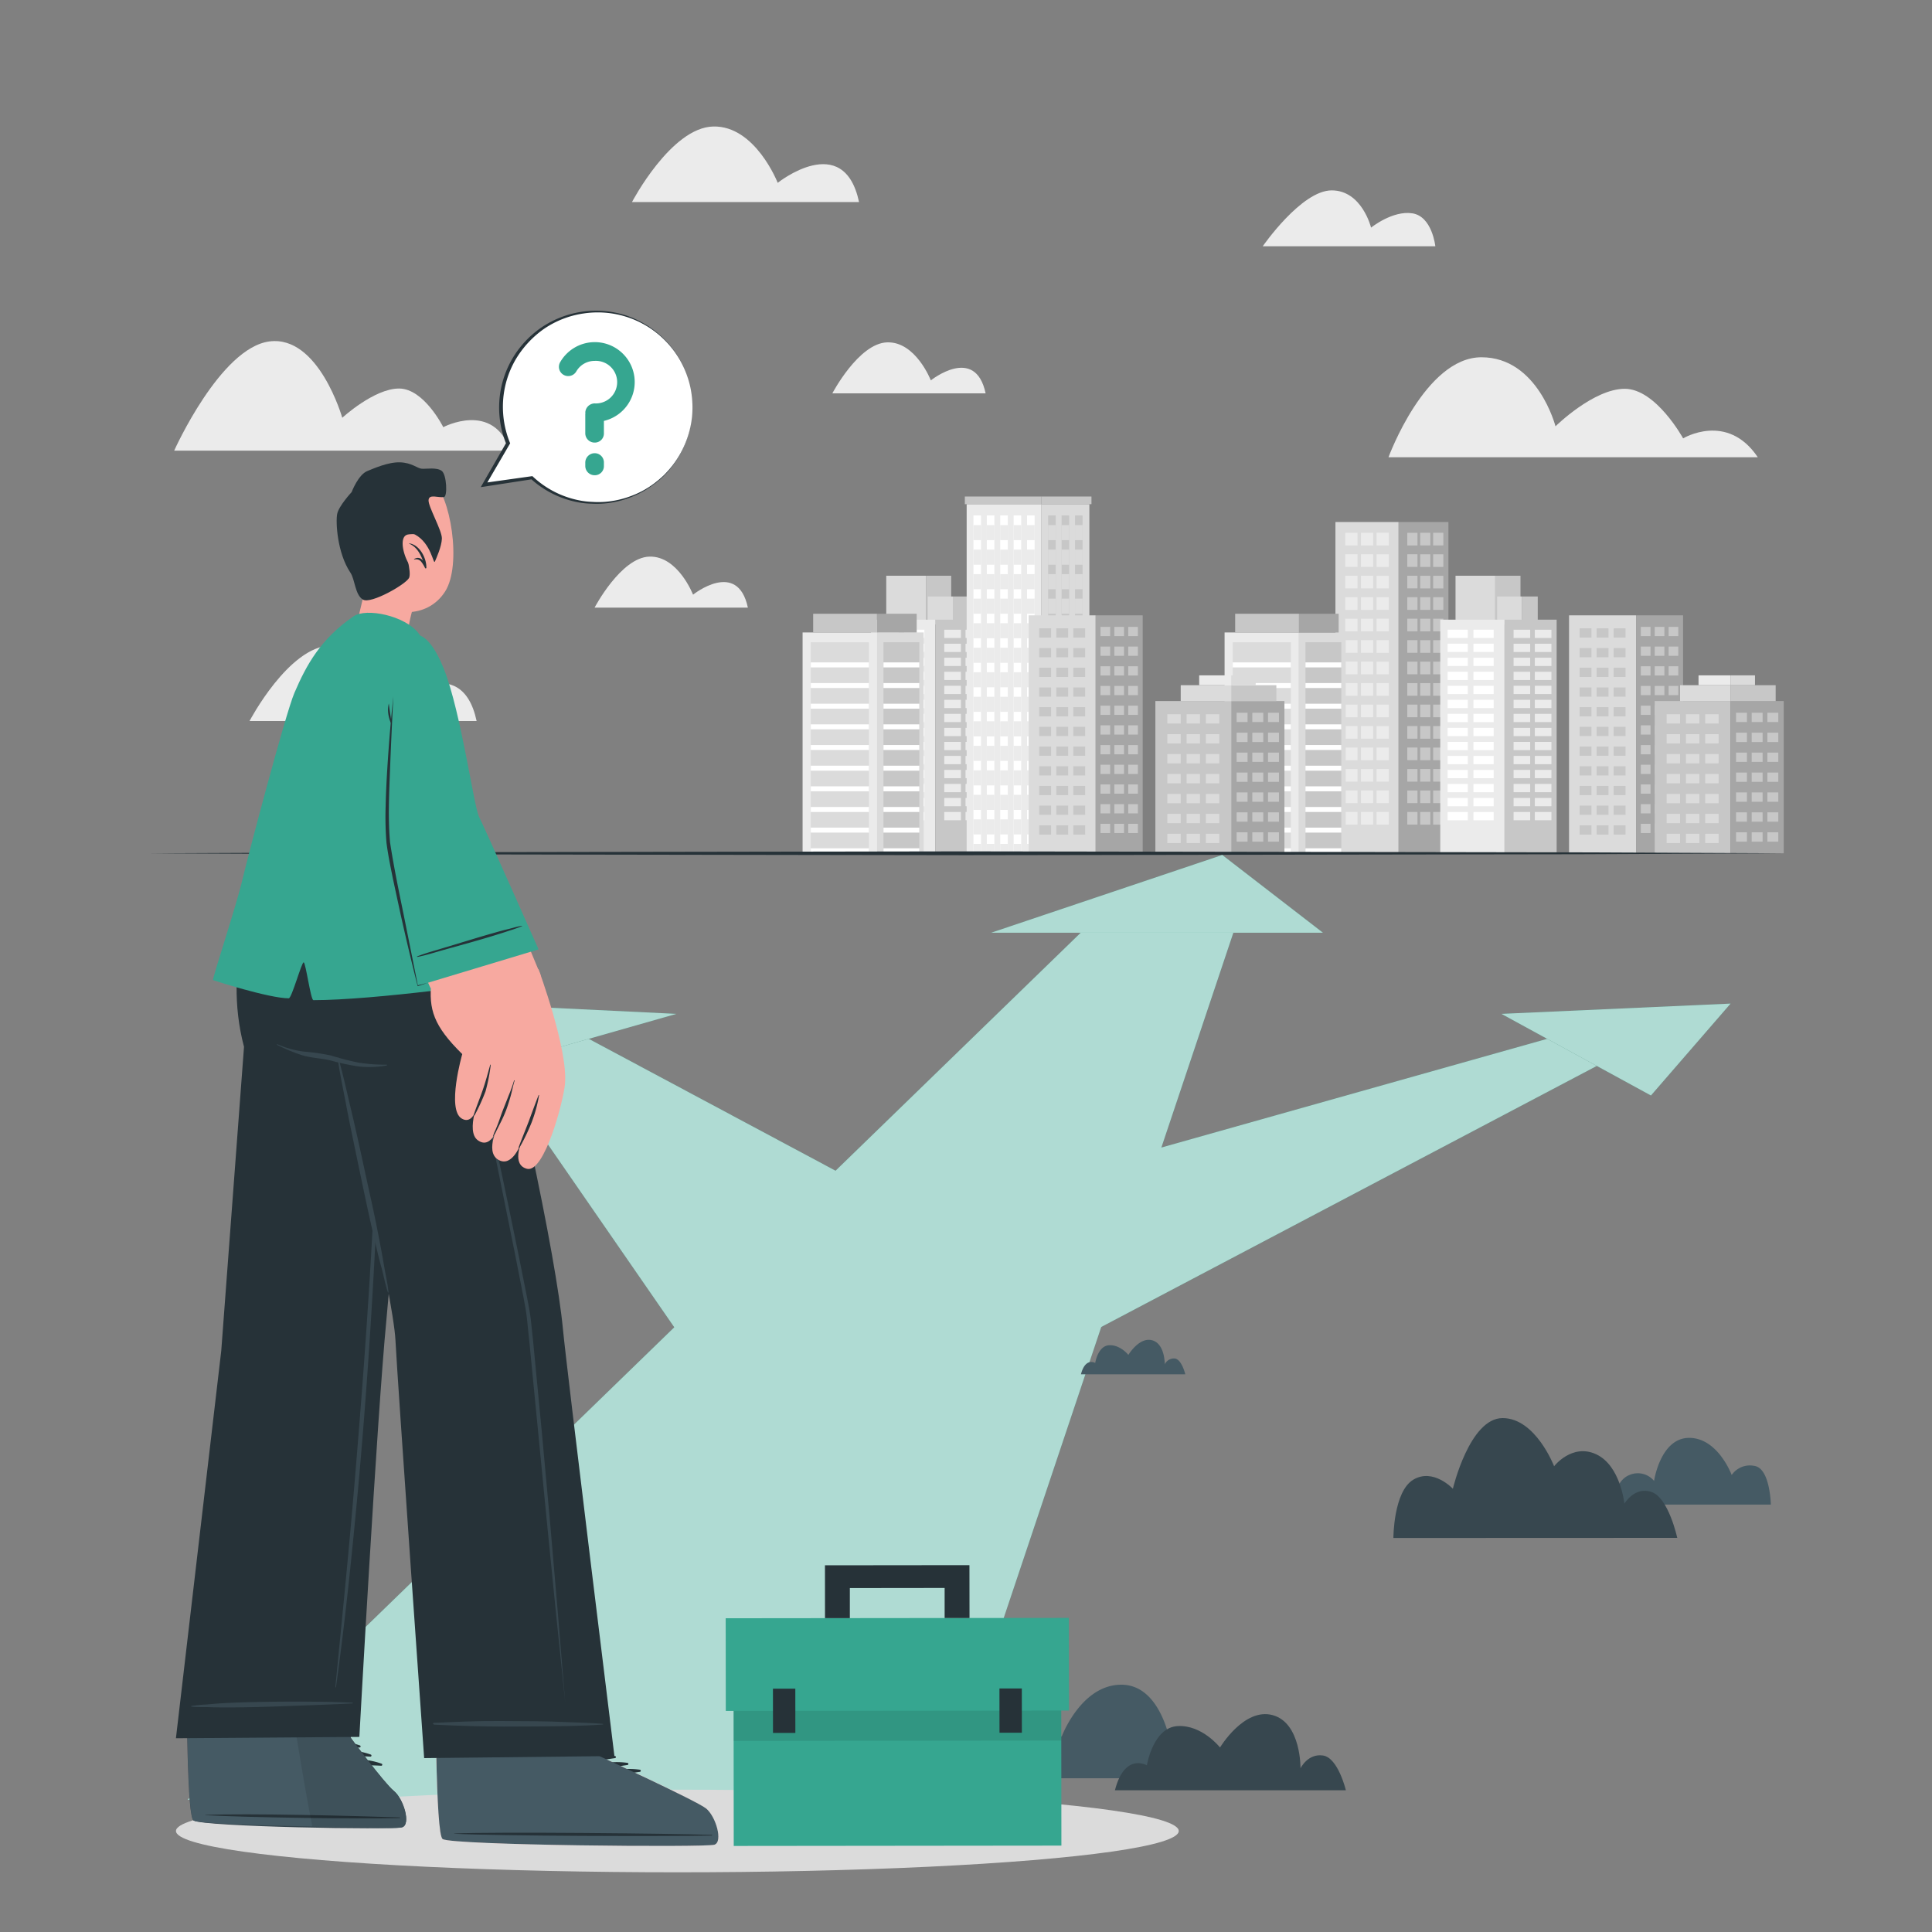 <svg xmlns="http://www.w3.org/2000/svg" viewBox="0 0 500 500"><rect x="0" y="0" width="500" height="500" fill="#808080" stroke="none"/><g id="freepik--background-complete--inject-52"><path d="M454.92,118.34H359.34s9.48-25.88,24.06-25.88,19.16,17.87,19.16,17.87,9.84-9.71,17.92-9.71,15.11,12.83,15.11,12.83S447,106.55,454.92,118.34Z" style="fill:#ebebeb"></path><path d="M371.46,63.73H326.8s10-14.46,17.84-14.46,10.19,9.64,10.19,9.64,5.55-4.5,10.69-3.7S371.46,63.73,371.46,63.73Z" style="fill:#ebebeb"></path><path d="M132.08,116.62h-87S57,90,69.74,88.36s18.84,19.76,18.84,19.76,8.22-7.57,14.69-7.57,11.45,10,11.45,10S127.65,103.69,132.08,116.62Z" style="fill:#ebebeb"></path><path d="M222.32,52.29H163.56s10.09-19.27,21-19.55,16.71,14.58,16.71,14.58S218.35,33.65,222.32,52.29Z" style="fill:#ebebeb"></path><path d="M123.35,186.6H64.58s10.09-19.27,21-19.55,16.71,14.58,16.71,14.58S119.37,168,123.35,186.6Z" style="fill:#ebebeb"></path><path d="M255.08,101.8H215.41s6.82-13,14.21-13.2,11.28,9.84,11.28,9.84S252.4,89.21,255.08,101.8Z" style="fill:#ebebeb"></path><path d="M193.55,157.25H153.88s6.81-13,14.2-13.2,11.28,9.85,11.28,9.85S190.86,144.67,193.55,157.25Z" style="fill:#ebebeb"></path></g><g id="freepik--City--inject-52"><rect x="229.36" y="149" width="10.29" height="12.15" style="fill:#dbdbdb"></rect><rect x="239.65" y="149" width="6.52" height="12.6" style="fill:#c7c7c7"></rect><rect x="240.13" y="154.37" width="6.47" height="7.23" style="fill:#dbdbdb"></rect><rect x="246.6" y="154.37" width="4.04" height="7.23" style="fill:#c7c7c7"></rect><rect x="225.41" y="160.37" width="16.64" height="60.47" style="fill:#ebebeb"></rect><rect x="227.31" y="162.96" width="5.23" height="2.14" style="fill:#fff"></rect><rect x="234" y="162.96" width="5.23" height="2.14" style="fill:#fff"></rect><rect x="227.31" y="166.59" width="5.23" height="2.14" style="fill:#fff"></rect><rect x="234" y="166.59" width="5.23" height="2.14" style="fill:#fff"></rect><rect x="227.31" y="170.22" width="5.23" height="2.14" style="fill:#fff"></rect><rect x="234" y="170.22" width="5.23" height="2.14" style="fill:#fff"></rect><rect x="227.31" y="173.85" width="5.23" height="2.14" style="fill:#fff"></rect><rect x="234" y="173.85" width="5.23" height="2.14" style="fill:#fff"></rect><rect x="227.31" y="177.48" width="5.23" height="2.14" style="fill:#fff"></rect><rect x="234" y="177.48" width="5.23" height="2.14" style="fill:#fff"></rect><rect x="227.31" y="181.11" width="5.23" height="2.14" style="fill:#fff"></rect><rect x="234" y="181.11" width="5.23" height="2.14" style="fill:#fff"></rect><rect x="227.31" y="184.74" width="5.23" height="2.14" style="fill:#fff"></rect><rect x="234" y="184.74" width="5.23" height="2.14" style="fill:#fff"></rect><rect x="227.31" y="188.37" width="5.23" height="2.14" style="fill:#fff"></rect><rect x="234" y="188.37" width="5.23" height="2.14" style="fill:#fff"></rect><rect x="227.31" y="192" width="5.23" height="2.14" style="fill:#fff"></rect><rect x="234" y="192" width="5.23" height="2.14" style="fill:#fff"></rect><rect x="227.31" y="195.63" width="5.23" height="2.14" style="fill:#fff"></rect><rect x="234" y="195.63" width="5.23" height="2.14" style="fill:#fff"></rect><rect x="227.31" y="199.26" width="5.23" height="2.14" style="fill:#fff"></rect><rect x="234" y="199.26" width="5.23" height="2.14" style="fill:#fff"></rect><rect x="227.31" y="202.89" width="5.23" height="2.14" style="fill:#fff"></rect><rect x="234" y="202.89" width="5.23" height="2.14" style="fill:#fff"></rect><rect x="227.31" y="206.52" width="5.23" height="2.14" style="fill:#fff"></rect><rect x="234" y="206.52" width="5.23" height="2.14" style="fill:#fff"></rect><rect x="227.31" y="210.15" width="5.23" height="2.14" style="fill:#fff"></rect><rect x="234" y="210.15" width="5.23" height="2.14" style="fill:#fff"></rect><rect x="242.05" y="160.37" width="13.48" height="60.47" style="fill:#c7c7c7"></rect><rect x="249.88" y="210.15" width="4.3" height="2.14" transform="translate(504.06 422.43) rotate(180)" style="fill:#ebebeb"></rect><rect x="244.39" y="210.15" width="4.3" height="2.14" transform="translate(493.07 422.43) rotate(180)" style="fill:#ebebeb"></rect><rect x="249.88" y="206.52" width="4.3" height="2.14" transform="translate(504.06 415.17) rotate(180)" style="fill:#ebebeb"></rect><rect x="244.39" y="206.52" width="4.3" height="2.14" transform="translate(493.07 415.17) rotate(180)" style="fill:#ebebeb"></rect><rect x="249.88" y="202.89" width="4.3" height="2.14" transform="translate(504.06 407.91) rotate(180)" style="fill:#ebebeb"></rect><rect x="244.39" y="202.89" width="4.3" height="2.14" transform="translate(493.07 407.91) rotate(180)" style="fill:#ebebeb"></rect><rect x="249.88" y="199.26" width="4.3" height="2.14" transform="translate(504.06 400.65) rotate(180)" style="fill:#ebebeb"></rect><rect x="244.39" y="199.26" width="4.3" height="2.14" transform="translate(493.07 400.65) rotate(180)" style="fill:#ebebeb"></rect><rect x="249.88" y="195.63" width="4.3" height="2.14" transform="translate(504.06 393.4) rotate(180)" style="fill:#ebebeb"></rect><rect x="244.39" y="195.63" width="4.3" height="2.14" transform="translate(493.07 393.4) rotate(180)" style="fill:#ebebeb"></rect><rect x="249.88" y="192" width="4.3" height="2.14" transform="translate(504.06 386.14) rotate(180)" style="fill:#ebebeb"></rect><rect x="244.39" y="192" width="4.3" height="2.14" transform="translate(493.07 386.14) rotate(180)" style="fill:#ebebeb"></rect><rect x="249.88" y="188.37" width="4.3" height="2.14" transform="translate(504.06 378.88) rotate(180)" style="fill:#ebebeb"></rect><rect x="244.39" y="188.37" width="4.3" height="2.14" transform="translate(493.07 378.88) rotate(180)" style="fill:#ebebeb"></rect><rect x="249.88" y="184.74" width="4.3" height="2.14" transform="translate(504.06 371.62) rotate(180)" style="fill:#ebebeb"></rect><rect x="244.39" y="184.74" width="4.3" height="2.14" transform="translate(493.07 371.62) rotate(180)" style="fill:#ebebeb"></rect><rect x="249.88" y="181.11" width="4.3" height="2.14" transform="translate(504.06 364.36) rotate(180)" style="fill:#ebebeb"></rect><rect x="244.39" y="181.11" width="4.3" height="2.14" transform="translate(493.07 364.36) rotate(180)" style="fill:#ebebeb"></rect><rect x="249.88" y="177.48" width="4.3" height="2.14" transform="translate(504.06 357.1) rotate(180)" style="fill:#ebebeb"></rect><rect x="244.39" y="177.48" width="4.3" height="2.14" transform="translate(493.07 357.1) rotate(180)" style="fill:#ebebeb"></rect><rect x="249.88" y="173.85" width="4.3" height="2.14" transform="translate(504.06 349.84) rotate(180)" style="fill:#ebebeb"></rect><rect x="244.39" y="173.85" width="4.3" height="2.14" transform="translate(493.07 349.84) rotate(180)" style="fill:#ebebeb"></rect><rect x="249.88" y="170.22" width="4.3" height="2.14" transform="translate(504.06 342.58) rotate(180)" style="fill:#ebebeb"></rect><rect x="244.39" y="170.22" width="4.3" height="2.14" transform="translate(493.07 342.58) rotate(180)" style="fill:#ebebeb"></rect><rect x="249.88" y="166.59" width="4.3" height="2.14" transform="translate(504.06 335.33) rotate(180)" style="fill:#ebebeb"></rect><rect x="244.39" y="166.59" width="4.3" height="2.14" transform="translate(493.07 335.33) rotate(180)" style="fill:#ebebeb"></rect><rect x="249.88" y="162.96" width="4.3" height="2.14" transform="translate(504.06 328.07) rotate(180)" style="fill:#ebebeb"></rect><rect x="244.39" y="162.96" width="4.3" height="2.14" transform="translate(493.07 328.07) rotate(180)" style="fill:#ebebeb"></rect><rect x="345.61" y="135.1" width="16.35" height="85.73" style="fill:#dbdbdb"></rect><rect x="348.15" y="137.89" width="3.18" height="3.27" style="fill:#ebebeb"></rect><rect x="352.21" y="137.89" width="3.18" height="3.27" style="fill:#ebebeb"></rect><rect x="348.15" y="143.44" width="3.18" height="3.27" style="fill:#ebebeb"></rect><rect x="352.21" y="143.44" width="3.18" height="3.27" style="fill:#ebebeb"></rect><rect x="348.15" y="149" width="3.18" height="3.27" style="fill:#ebebeb"></rect><rect x="352.21" y="149" width="3.18" height="3.27" style="fill:#ebebeb"></rect><rect x="348.15" y="154.56" width="3.18" height="3.27" style="fill:#ebebeb"></rect><rect x="352.21" y="154.56" width="3.18" height="3.27" style="fill:#ebebeb"></rect><rect x="348.15" y="160.12" width="3.18" height="3.27" style="fill:#ebebeb"></rect><rect x="352.21" y="160.12" width="3.18" height="3.27" style="fill:#ebebeb"></rect><rect x="348.15" y="165.67" width="3.18" height="3.27" style="fill:#ebebeb"></rect><rect x="352.21" y="165.67" width="3.18" height="3.27" style="fill:#ebebeb"></rect><rect x="348.15" y="171.23" width="3.18" height="3.27" style="fill:#ebebeb"></rect><rect x="352.21" y="171.23" width="3.18" height="3.27" style="fill:#ebebeb"></rect><rect x="348.15" y="176.79" width="3.18" height="3.27" style="fill:#ebebeb"></rect><rect x="352.21" y="176.79" width="3.18" height="3.27" style="fill:#ebebeb"></rect><rect x="348.15" y="182.35" width="3.18" height="3.27" style="fill:#ebebeb"></rect><rect x="352.21" y="182.35" width="3.18" height="3.27" style="fill:#ebebeb"></rect><rect x="348.15" y="187.9" width="3.18" height="3.27" style="fill:#ebebeb"></rect><rect x="352.21" y="187.9" width="3.18" height="3.27" style="fill:#ebebeb"></rect><rect x="348.15" y="193.46" width="3.18" height="3.27" style="fill:#ebebeb"></rect><rect x="352.21" y="193.46" width="3.18" height="3.27" style="fill:#ebebeb"></rect><rect x="348.15" y="199.02" width="3.18" height="3.27" style="fill:#ebebeb"></rect><rect x="352.21" y="199.02" width="3.18" height="3.27" style="fill:#ebebeb"></rect><rect x="348.15" y="204.58" width="3.18" height="3.27" style="fill:#ebebeb"></rect><rect x="352.21" y="204.58" width="3.18" height="3.27" style="fill:#ebebeb"></rect><rect x="348.15" y="210.13" width="3.18" height="3.27" style="fill:#ebebeb"></rect><rect x="356.24" y="210.13" width="3.18" height="3.27" transform="translate(715.67 423.54) rotate(180)" style="fill:#ebebeb"></rect><rect x="356.24" y="204.58" width="3.18" height="3.27" transform="translate(715.67 412.43) rotate(180)" style="fill:#ebebeb"></rect><rect x="356.24" y="199.02" width="3.18" height="3.27" transform="translate(715.67 401.31) rotate(180)" style="fill:#ebebeb"></rect><rect x="356.24" y="193.46" width="3.18" height="3.27" transform="translate(715.67 390.2) rotate(180)" style="fill:#ebebeb"></rect><rect x="356.24" y="187.9" width="3.18" height="3.27" transform="translate(715.67 379.08) rotate(180)" style="fill:#ebebeb"></rect><rect x="356.24" y="182.35" width="3.18" height="3.27" transform="translate(715.67 367.97) rotate(180)" style="fill:#ebebeb"></rect><rect x="356.24" y="176.79" width="3.18" height="3.27" transform="translate(715.67 356.85) rotate(180)" style="fill:#ebebeb"></rect><rect x="356.24" y="171.23" width="3.18" height="3.27" transform="translate(715.67 345.74) rotate(180)" style="fill:#ebebeb"></rect><rect x="356.24" y="165.67" width="3.18" height="3.27" transform="translate(715.67 334.62) rotate(180)" style="fill:#ebebeb"></rect><rect x="356.24" y="160.12" width="3.18" height="3.27" transform="translate(715.67 323.51) rotate(180)" style="fill:#ebebeb"></rect><rect x="356.24" y="154.56" width="3.18" height="3.27" transform="translate(715.67 312.39) rotate(180)" style="fill:#ebebeb"></rect><rect x="356.24" y="149" width="3.18" height="3.27" transform="translate(715.67 301.28) rotate(180)" style="fill:#ebebeb"></rect><rect x="356.24" y="143.44" width="3.18" height="3.27" transform="translate(715.67 290.16) rotate(180)" style="fill:#ebebeb"></rect><rect x="356.24" y="137.89" width="3.18" height="3.27" transform="translate(715.67 279.04) rotate(180)" style="fill:#ebebeb"></rect><rect x="352.21" y="210.13" width="3.18" height="3.27" style="fill:#ebebeb"></rect><rect x="361.96" y="135.1" width="12.89" height="85.73" style="fill:#a6a6a6"></rect><rect x="370.9" y="210.13" width="2.63" height="3.27" transform="translate(744.43 423.54) rotate(180)" style="fill:#c7c7c7"></rect><rect x="367.54" y="210.13" width="2.63" height="3.27" transform="translate(737.71 423.54) rotate(180)" style="fill:#c7c7c7"></rect><rect x="370.9" y="204.58" width="2.63" height="3.27" transform="translate(744.43 412.43) rotate(180)" style="fill:#c7c7c7"></rect><rect x="367.54" y="204.58" width="2.63" height="3.27" transform="translate(737.71 412.43) rotate(180)" style="fill:#c7c7c7"></rect><rect x="370.9" y="199.02" width="2.63" height="3.27" transform="translate(744.43 401.31) rotate(180)" style="fill:#c7c7c7"></rect><rect x="367.54" y="199.02" width="2.63" height="3.27" transform="translate(737.71 401.31) rotate(180)" style="fill:#c7c7c7"></rect><rect x="370.9" y="193.46" width="2.63" height="3.27" transform="translate(744.43 390.2) rotate(180)" style="fill:#c7c7c7"></rect><rect x="367.54" y="193.46" width="2.63" height="3.27" transform="translate(737.71 390.2) rotate(180)" style="fill:#c7c7c7"></rect><rect x="370.9" y="187.9" width="2.63" height="3.27" transform="translate(744.43 379.08) rotate(180)" style="fill:#c7c7c7"></rect><rect x="367.54" y="187.9" width="2.63" height="3.27" transform="translate(737.71 379.08) rotate(180)" style="fill:#c7c7c7"></rect><rect x="370.9" y="182.35" width="2.63" height="3.27" transform="translate(744.43 367.97) rotate(180)" style="fill:#c7c7c7"></rect><rect x="367.54" y="182.35" width="2.63" height="3.27" transform="translate(737.71 367.97) rotate(180)" style="fill:#c7c7c7"></rect><rect x="370.9" y="176.79" width="2.63" height="3.27" transform="translate(744.43 356.85) rotate(180)" style="fill:#c7c7c7"></rect><rect x="367.54" y="176.79" width="2.63" height="3.27" transform="translate(737.71 356.85) rotate(180)" style="fill:#c7c7c7"></rect><rect x="370.9" y="171.23" width="2.63" height="3.27" transform="translate(744.43 345.74) rotate(180)" style="fill:#c7c7c7"></rect><rect x="367.54" y="171.23" width="2.63" height="3.27" transform="translate(737.71 345.74) rotate(180)" style="fill:#c7c7c7"></rect><rect x="370.9" y="165.67" width="2.63" height="3.27" transform="translate(744.43 334.62) rotate(180)" style="fill:#c7c7c7"></rect><rect x="367.54" y="165.67" width="2.63" height="3.27" transform="translate(737.71 334.62) rotate(180)" style="fill:#c7c7c7"></rect><rect x="370.9" y="160.12" width="2.63" height="3.27" transform="translate(744.43 323.51) rotate(180)" style="fill:#c7c7c7"></rect><rect x="367.54" y="160.12" width="2.63" height="3.27" transform="translate(737.71 323.51) rotate(180)" style="fill:#c7c7c7"></rect><rect x="370.9" y="154.56" width="2.63" height="3.27" transform="translate(744.43 312.39) rotate(180)" style="fill:#c7c7c7"></rect><rect x="367.54" y="154.56" width="2.63" height="3.27" transform="translate(737.71 312.39) rotate(180)" style="fill:#c7c7c7"></rect><rect x="370.9" y="149" width="2.63" height="3.27" transform="translate(744.43 301.28) rotate(180)" style="fill:#c7c7c7"></rect><rect x="367.54" y="149" width="2.63" height="3.27" transform="translate(737.71 301.28) rotate(180)" style="fill:#c7c7c7"></rect><rect x="370.9" y="143.44" width="2.63" height="3.27" transform="translate(744.43 290.16) rotate(180)" style="fill:#c7c7c7"></rect><rect x="367.54" y="143.44" width="2.63" height="3.27" transform="translate(737.71 290.16) rotate(180)" style="fill:#c7c7c7"></rect><rect x="370.9" y="137.89" width="2.63" height="3.27" transform="translate(744.43 279.04) rotate(180)" style="fill:#c7c7c7"></rect><rect x="364.21" y="137.89" width="2.63" height="3.27" style="fill:#c7c7c7"></rect><rect x="364.21" y="143.44" width="2.63" height="3.27" style="fill:#c7c7c7"></rect><rect x="364.21" y="149" width="2.63" height="3.27" style="fill:#c7c7c7"></rect><rect x="364.21" y="154.56" width="2.63" height="3.27" style="fill:#c7c7c7"></rect><rect x="364.21" y="160.12" width="2.63" height="3.27" style="fill:#c7c7c7"></rect><rect x="364.21" y="165.67" width="2.63" height="3.27" style="fill:#c7c7c7"></rect><rect x="364.21" y="171.23" width="2.63" height="3.27" style="fill:#c7c7c7"></rect><rect x="364.21" y="176.79" width="2.63" height="3.27" style="fill:#c7c7c7"></rect><rect x="364.21" y="182.35" width="2.63" height="3.27" style="fill:#c7c7c7"></rect><rect x="364.21" y="187.9" width="2.63" height="3.27" style="fill:#c7c7c7"></rect><rect x="364.21" y="193.46" width="2.63" height="3.27" style="fill:#c7c7c7"></rect><rect x="364.21" y="199.02" width="2.63" height="3.27" style="fill:#c7c7c7"></rect><rect x="364.21" y="204.58" width="2.63" height="3.27" style="fill:#c7c7c7"></rect><rect x="364.21" y="210.13" width="2.63" height="3.27" style="fill:#c7c7c7"></rect><rect x="367.54" y="137.89" width="2.63" height="3.27" transform="translate(737.71 279.04) rotate(180)" style="fill:#c7c7c7"></rect><rect x="250.17" y="130.48" width="19.35" height="90.35" style="fill:#ebebeb"></rect><rect x="249.7" y="128.5" width="19.81" height="1.98" style="fill:#c7c7c7"></rect><rect x="251.92" y="133.39" width="1.96" height="87.44" style="fill:#fff"></rect><rect x="255.39" y="133.39" width="1.96" height="87.44" style="fill:#fff"></rect><rect x="258.86" y="133.39" width="1.96" height="87.44" style="fill:#fff"></rect><rect x="262.33" y="133.39" width="1.96" height="87.44" style="fill:#fff"></rect><rect x="265.8" y="133.39" width="1.96" height="87.44" style="fill:#fff"></rect><rect x="251.92" y="135.89" width="1.96" height="3.9" style="fill:#ebebeb"></rect><rect x="255.39" y="135.89" width="1.96" height="3.9" style="fill:#ebebeb"></rect><rect x="258.86" y="135.89" width="1.96" height="3.9" style="fill:#ebebeb"></rect><rect x="262.33" y="135.89" width="1.96" height="3.9" style="fill:#ebebeb"></rect><rect x="265.8" y="135.89" width="1.96" height="3.9" style="fill:#ebebeb"></rect><rect x="251.92" y="142.24" width="1.96" height="3.91" style="fill:#ebebeb"></rect><rect x="255.39" y="142.24" width="1.96" height="3.91" style="fill:#ebebeb"></rect><rect x="258.86" y="142.24" width="1.96" height="3.91" style="fill:#ebebeb"></rect><rect x="262.33" y="142.24" width="1.96" height="3.91" style="fill:#ebebeb"></rect><rect x="265.8" y="142.24" width="1.96" height="3.91" style="fill:#ebebeb"></rect><rect x="251.92" y="148.59" width="1.96" height="3.9" style="fill:#ebebeb"></rect><rect x="255.39" y="148.59" width="1.96" height="3.9" style="fill:#ebebeb"></rect><rect x="258.86" y="148.59" width="1.96" height="3.9" style="fill:#ebebeb"></rect><rect x="262.33" y="148.59" width="1.96" height="3.9" style="fill:#ebebeb"></rect><rect x="265.8" y="148.59" width="1.96" height="3.9" style="fill:#ebebeb"></rect><rect x="251.92" y="154.93" width="1.96" height="3.91" style="fill:#ebebeb"></rect><rect x="255.39" y="154.93" width="1.96" height="3.91" style="fill:#ebebeb"></rect><rect x="258.86" y="154.93" width="1.96" height="3.91" style="fill:#ebebeb"></rect><rect x="262.33" y="154.93" width="1.96" height="3.91" style="fill:#ebebeb"></rect><rect x="265.8" y="154.93" width="1.96" height="3.91" style="fill:#ebebeb"></rect><rect x="251.92" y="161.28" width="1.96" height="3.9" style="fill:#ebebeb"></rect><rect x="255.39" y="161.28" width="1.96" height="3.9" style="fill:#ebebeb"></rect><rect x="258.86" y="161.28" width="1.96" height="3.9" style="fill:#ebebeb"></rect><rect x="262.33" y="161.28" width="1.96" height="3.9" style="fill:#ebebeb"></rect><rect x="265.8" y="161.28" width="1.96" height="3.9" style="fill:#ebebeb"></rect><rect x="251.92" y="167.63" width="1.96" height="3.91" style="fill:#ebebeb"></rect><rect x="255.39" y="167.63" width="1.96" height="3.91" style="fill:#ebebeb"></rect><rect x="258.86" y="167.63" width="1.96" height="3.91" style="fill:#ebebeb"></rect><rect x="262.33" y="167.63" width="1.96" height="3.91" style="fill:#ebebeb"></rect><rect x="265.8" y="167.63" width="1.96" height="3.91" style="fill:#ebebeb"></rect><rect x="251.92" y="173.97" width="1.96" height="3.9" style="fill:#ebebeb"></rect><rect x="255.39" y="173.97" width="1.96" height="3.9" style="fill:#ebebeb"></rect><rect x="258.86" y="173.97" width="1.96" height="3.9" style="fill:#ebebeb"></rect><rect x="262.33" y="173.97" width="1.96" height="3.9" style="fill:#ebebeb"></rect><rect x="265.8" y="173.97" width="1.96" height="3.9" style="fill:#ebebeb"></rect><rect x="251.92" y="180.32" width="1.96" height="3.9" style="fill:#ebebeb"></rect><rect x="255.39" y="180.32" width="1.96" height="3.9" style="fill:#ebebeb"></rect><rect x="258.86" y="180.32" width="1.96" height="3.9" style="fill:#ebebeb"></rect><rect x="262.33" y="180.32" width="1.96" height="3.9" style="fill:#ebebeb"></rect><rect x="265.8" y="180.32" width="1.96" height="3.9" style="fill:#ebebeb"></rect><rect x="251.92" y="186.67" width="1.96" height="3.91" style="fill:#ebebeb"></rect><rect x="255.39" y="186.67" width="1.96" height="3.91" style="fill:#ebebeb"></rect><rect x="258.86" y="186.67" width="1.96" height="3.91" style="fill:#ebebeb"></rect><rect x="262.33" y="186.67" width="1.96" height="3.91" style="fill:#ebebeb"></rect><rect x="265.8" y="186.67" width="1.96" height="3.91" style="fill:#ebebeb"></rect><rect x="251.92" y="193.01" width="1.96" height="3.9" style="fill:#ebebeb"></rect><rect x="255.39" y="193.01" width="1.96" height="3.9" style="fill:#ebebeb"></rect><rect x="258.86" y="193.01" width="1.96" height="3.9" style="fill:#ebebeb"></rect><rect x="262.33" y="193.01" width="1.96" height="3.9" style="fill:#ebebeb"></rect><rect x="265.8" y="193.01" width="1.96" height="3.9" style="fill:#ebebeb"></rect><rect x="251.92" y="199.36" width="1.96" height="3.9" style="fill:#ebebeb"></rect><rect x="255.39" y="199.36" width="1.96" height="3.9" style="fill:#ebebeb"></rect><rect x="258.86" y="199.36" width="1.96" height="3.9" style="fill:#ebebeb"></rect><rect x="262.33" y="199.36" width="1.96" height="3.9" style="fill:#ebebeb"></rect><rect x="265.8" y="199.36" width="1.96" height="3.9" style="fill:#ebebeb"></rect><rect x="251.92" y="205.7" width="1.96" height="3.9" style="fill:#ebebeb"></rect><rect x="255.39" y="205.7" width="1.96" height="3.9" style="fill:#ebebeb"></rect><rect x="258.86" y="205.7" width="1.96" height="3.9" style="fill:#ebebeb"></rect><rect x="262.33" y="205.7" width="1.96" height="3.9" style="fill:#ebebeb"></rect><rect x="265.8" y="205.7" width="1.96" height="3.9" style="fill:#ebebeb"></rect><rect x="251.92" y="212.05" width="1.96" height="3.9" style="fill:#ebebeb"></rect><rect x="255.39" y="212.05" width="1.96" height="3.9" style="fill:#ebebeb"></rect><rect x="258.86" y="212.05" width="1.96" height="3.9" style="fill:#ebebeb"></rect><rect x="262.33" y="212.05" width="1.96" height="3.9" style="fill:#ebebeb"></rect><rect x="265.8" y="212.05" width="1.96" height="3.9" style="fill:#ebebeb"></rect><rect x="251.92" y="218.4" width="1.96" height="2.43" style="fill:#ebebeb"></rect><rect x="255.39" y="218.4" width="1.96" height="2.43" style="fill:#ebebeb"></rect><rect x="258.86" y="218.4" width="1.96" height="2.43" style="fill:#ebebeb"></rect><rect x="262.33" y="218.4" width="1.96" height="2.43" style="fill:#ebebeb"></rect><rect x="265.8" y="218.4" width="1.96" height="2.43" style="fill:#ebebeb"></rect><rect x="269.51" y="130.48" width="12.42" height="90.35" style="fill:#dbdbdb"></rect><rect x="269.51" y="128.5" width="12.96" height="1.98" style="fill:#c7c7c7"></rect><rect x="271.26" y="133.39" width="1.96" height="87.44" style="fill:#c7c7c7"></rect><rect x="274.74" y="133.39" width="1.96" height="87.44" style="fill:#c7c7c7"></rect><rect x="278.21" y="133.39" width="1.96" height="87.44" style="fill:#c7c7c7"></rect><rect x="271.26" y="135.89" width="1.96" height="3.9" style="fill:#dbdbdb"></rect><rect x="274.74" y="135.89" width="1.96" height="3.9" style="fill:#dbdbdb"></rect><rect x="278.21" y="135.89" width="1.96" height="3.9" style="fill:#dbdbdb"></rect><rect x="271.26" y="142.24" width="1.96" height="3.91" style="fill:#dbdbdb"></rect><rect x="274.74" y="142.24" width="1.96" height="3.91" style="fill:#dbdbdb"></rect><rect x="278.21" y="142.24" width="1.96" height="3.91" style="fill:#dbdbdb"></rect><rect x="271.26" y="148.59" width="1.96" height="3.9" style="fill:#dbdbdb"></rect><rect x="274.74" y="148.59" width="1.96" height="3.9" style="fill:#dbdbdb"></rect><rect x="278.21" y="148.59" width="1.96" height="3.9" style="fill:#dbdbdb"></rect><rect x="271.26" y="154.93" width="1.96" height="3.91" style="fill:#dbdbdb"></rect><rect x="274.74" y="154.93" width="1.96" height="3.91" style="fill:#dbdbdb"></rect><rect x="278.21" y="154.93" width="1.96" height="3.91" style="fill:#dbdbdb"></rect><rect x="271.26" y="161.28" width="1.96" height="3.9" style="fill:#dbdbdb"></rect><rect x="274.74" y="161.28" width="1.96" height="3.9" style="fill:#dbdbdb"></rect><rect x="278.21" y="161.28" width="1.96" height="3.9" style="fill:#dbdbdb"></rect><rect x="271.26" y="167.63" width="1.96" height="3.91" style="fill:#dbdbdb"></rect><rect x="274.74" y="167.63" width="1.96" height="3.91" style="fill:#dbdbdb"></rect><rect x="278.21" y="167.63" width="1.96" height="3.91" style="fill:#dbdbdb"></rect><rect x="271.26" y="173.97" width="1.96" height="3.9" style="fill:#dbdbdb"></rect><rect x="274.74" y="173.97" width="1.96" height="3.9" style="fill:#dbdbdb"></rect><rect x="278.21" y="173.97" width="1.96" height="3.9" style="fill:#dbdbdb"></rect><rect x="271.26" y="180.32" width="1.96" height="3.9" style="fill:#dbdbdb"></rect><rect x="274.74" y="180.32" width="1.96" height="3.9" style="fill:#dbdbdb"></rect><rect x="278.21" y="180.32" width="1.96" height="3.9" style="fill:#dbdbdb"></rect><rect x="271.26" y="186.67" width="1.96" height="3.91" style="fill:#dbdbdb"></rect><rect x="274.74" y="186.67" width="1.96" height="3.91" style="fill:#dbdbdb"></rect><rect x="278.21" y="186.67" width="1.96" height="3.91" style="fill:#dbdbdb"></rect><rect x="271.26" y="193.01" width="1.96" height="3.9" style="fill:#dbdbdb"></rect><rect x="274.74" y="193.01" width="1.96" height="3.9" style="fill:#dbdbdb"></rect><rect x="278.21" y="193.01" width="1.96" height="3.9" style="fill:#dbdbdb"></rect><rect x="271.26" y="199.36" width="1.96" height="3.9" style="fill:#dbdbdb"></rect><rect x="274.74" y="199.36" width="1.96" height="3.9" style="fill:#dbdbdb"></rect><rect x="278.21" y="199.36" width="1.96" height="3.9" style="fill:#dbdbdb"></rect><rect x="271.26" y="205.7" width="1.96" height="3.9" style="fill:#dbdbdb"></rect><rect x="274.74" y="205.7" width="1.96" height="3.9" style="fill:#dbdbdb"></rect><rect x="278.21" y="205.7" width="1.96" height="3.9" style="fill:#dbdbdb"></rect><rect x="271.26" y="212.05" width="1.96" height="3.9" style="fill:#dbdbdb"></rect><rect x="274.74" y="212.05" width="1.96" height="3.9" style="fill:#dbdbdb"></rect><rect x="278.21" y="212.05" width="1.96" height="3.9" style="fill:#dbdbdb"></rect><rect x="271.26" y="218.4" width="1.96" height="2.43" style="fill:#dbdbdb"></rect><rect x="274.74" y="218.4" width="1.96" height="2.43" style="fill:#dbdbdb"></rect><rect x="278.21" y="218.4" width="1.96" height="2.43" style="fill:#dbdbdb"></rect><rect x="207.71" y="163.68" width="19.26" height="57.15" style="fill:#ebebeb"></rect><rect x="210.45" y="158.84" width="16.52" height="4.85" style="fill:#c7c7c7"></rect><rect x="209.83" y="166.21" width="15.04" height="54.62" style="fill:#dbdbdb"></rect><rect x="209.83" y="171.43" width="15.04" height="1.29" style="fill:#fff"></rect><rect x="209.83" y="176.77" width="15.04" height="1.29" style="fill:#fff"></rect><rect x="209.83" y="182.12" width="15.04" height="1.29" style="fill:#fff"></rect><rect x="209.83" y="187.46" width="15.04" height="1.29" style="fill:#fff"></rect><rect x="209.83" y="192.81" width="15.04" height="1.29" style="fill:#fff"></rect><rect x="209.83" y="198.16" width="15.04" height="1.29" style="fill:#fff"></rect><rect x="209.83" y="203.5" width="15.04" height="1.29" style="fill:#fff"></rect><rect x="209.83" y="208.85" width="15.04" height="1.29" style="fill:#fff"></rect><rect x="209.83" y="214.19" width="15.04" height="1.29" style="fill:#fff"></rect><rect x="209.83" y="219.54" width="15.04" height="1.29" style="fill:#fff"></rect><rect x="226.98" y="163.68" width="12.07" height="57.15" style="fill:#dbdbdb"></rect><rect x="226.98" y="158.84" width="10.26" height="4.85" style="fill:#a6a6a6"></rect><rect x="228.64" y="166.21" width="9.28" height="54.62" style="fill:#c7c7c7"></rect><rect x="228.64" y="171.43" width="9.28" height="1.29" style="fill:#fff"></rect><rect x="228.64" y="176.77" width="9.28" height="1.29" style="fill:#fff"></rect><rect x="228.64" y="182.12" width="9.28" height="1.29" style="fill:#fff"></rect><rect x="228.64" y="187.46" width="9.28" height="1.29" style="fill:#fff"></rect><rect x="228.64" y="192.81" width="9.28" height="1.29" style="fill:#fff"></rect><rect x="228.64" y="198.16" width="9.28" height="1.29" style="fill:#fff"></rect><rect x="228.64" y="203.5" width="9.28" height="1.29" style="fill:#fff"></rect><rect x="228.64" y="208.85" width="9.28" height="1.29" style="fill:#fff"></rect><rect x="228.64" y="214.19" width="9.28" height="1.29" style="fill:#fff"></rect><rect x="228.64" y="219.54" width="9.28" height="1.29" style="fill:#fff"></rect><rect x="316.92" y="163.68" width="19.26" height="57.15" style="fill:#ebebeb"></rect><rect x="319.66" y="158.84" width="16.52" height="4.85" style="fill:#c7c7c7"></rect><rect x="319.04" y="166.21" width="15.04" height="54.62" style="fill:#dbdbdb"></rect><rect x="319.04" y="171.43" width="15.04" height="1.29" style="fill:#fff"></rect><rect x="319.04" y="176.77" width="15.04" height="1.29" style="fill:#fff"></rect><rect x="319.04" y="182.12" width="15.04" height="1.29" style="fill:#fff"></rect><rect x="319.04" y="187.46" width="15.04" height="1.29" style="fill:#fff"></rect><rect x="319.04" y="192.81" width="15.04" height="1.29" style="fill:#fff"></rect><rect x="319.04" y="198.16" width="15.04" height="1.29" style="fill:#fff"></rect><rect x="319.04" y="203.5" width="15.04" height="1.29" style="fill:#fff"></rect><rect x="319.04" y="208.85" width="15.04" height="1.29" style="fill:#fff"></rect><rect x="319.04" y="214.19" width="15.04" height="1.29" style="fill:#fff"></rect><rect x="319.04" y="219.54" width="15.04" height="1.29" style="fill:#fff"></rect><rect x="336.19" y="163.68" width="12.07" height="57.15" style="fill:#dbdbdb"></rect><rect x="336.19" y="158.84" width="10.26" height="4.85" style="fill:#a6a6a6"></rect><rect x="337.85" y="166.21" width="9.28" height="54.62" style="fill:#c7c7c7"></rect><rect x="337.85" y="171.43" width="9.28" height="1.29" style="fill:#fff"></rect><rect x="337.85" y="176.77" width="9.28" height="1.29" style="fill:#fff"></rect><rect x="337.85" y="182.12" width="9.28" height="1.29" style="fill:#fff"></rect><rect x="337.85" y="187.46" width="9.28" height="1.29" style="fill:#fff"></rect><rect x="337.85" y="192.81" width="9.28" height="1.29" style="fill:#fff"></rect><rect x="337.85" y="198.16" width="9.28" height="1.29" style="fill:#fff"></rect><rect x="337.85" y="203.5" width="9.28" height="1.29" style="fill:#fff"></rect><rect x="337.85" y="208.85" width="9.28" height="1.29" style="fill:#fff"></rect><rect x="337.85" y="214.19" width="9.28" height="1.29" style="fill:#fff"></rect><rect x="337.85" y="219.54" width="9.28" height="1.29" style="fill:#fff"></rect><rect x="266.22" y="159.25" width="17.34" height="61.59" style="fill:#dbdbdb"></rect><rect x="268.95" y="162.62" width="3.07" height="2.39" style="fill:#c7c7c7"></rect><rect x="268.95" y="167.71" width="3.07" height="2.39" style="fill:#c7c7c7"></rect><rect x="268.95" y="172.81" width="3.07" height="2.39" style="fill:#c7c7c7"></rect><rect x="268.95" y="177.91" width="3.07" height="2.39" style="fill:#c7c7c7"></rect><rect x="268.95" y="183.01" width="3.07" height="2.39" style="fill:#c7c7c7"></rect><rect x="268.95" y="188.1" width="3.07" height="2.39" style="fill:#c7c7c7"></rect><rect x="268.95" y="193.2" width="3.07" height="2.39" style="fill:#c7c7c7"></rect><rect x="273.37" y="162.62" width="3.07" height="2.39" style="fill:#c7c7c7"></rect><rect x="273.37" y="167.71" width="3.07" height="2.39" style="fill:#c7c7c7"></rect><rect x="273.37" y="172.81" width="3.07" height="2.39" style="fill:#c7c7c7"></rect><rect x="273.37" y="177.91" width="3.07" height="2.39" style="fill:#c7c7c7"></rect><rect x="273.37" y="183.01" width="3.07" height="2.39" style="fill:#c7c7c7"></rect><rect x="273.37" y="188.1" width="3.07" height="2.39" style="fill:#c7c7c7"></rect><rect x="273.37" y="193.2" width="3.07" height="2.39" style="fill:#c7c7c7"></rect><rect x="277.77" y="162.62" width="3.07" height="2.39" style="fill:#c7c7c7"></rect><rect x="277.77" y="167.71" width="3.07" height="2.39" style="fill:#c7c7c7"></rect><rect x="277.77" y="172.81" width="3.07" height="2.39" style="fill:#c7c7c7"></rect><rect x="277.77" y="177.91" width="3.07" height="2.39" style="fill:#c7c7c7"></rect><rect x="277.77" y="183.01" width="3.07" height="2.39" style="fill:#c7c7c7"></rect><rect x="277.77" y="188.1" width="3.07" height="2.39" style="fill:#c7c7c7"></rect><rect x="277.77" y="193.2" width="3.07" height="2.39" style="fill:#c7c7c7"></rect><rect x="268.95" y="198.3" width="3.07" height="2.39" style="fill:#c7c7c7"></rect><rect x="273.37" y="198.3" width="3.07" height="2.39" style="fill:#c7c7c7"></rect><rect x="277.77" y="198.3" width="3.07" height="2.39" style="fill:#c7c7c7"></rect><rect x="268.95" y="203.39" width="3.07" height="2.39" style="fill:#c7c7c7"></rect><rect x="273.37" y="203.39" width="3.07" height="2.39" style="fill:#c7c7c7"></rect><rect x="277.77" y="203.39" width="3.07" height="2.39" style="fill:#c7c7c7"></rect><rect x="268.95" y="208.49" width="3.07" height="2.39" style="fill:#c7c7c7"></rect><rect x="273.37" y="208.49" width="3.07" height="2.39" style="fill:#c7c7c7"></rect><rect x="277.77" y="208.49" width="3.07" height="2.39" style="fill:#c7c7c7"></rect><rect x="268.95" y="213.59" width="3.07" height="2.39" style="fill:#c7c7c7"></rect><rect x="273.37" y="213.59" width="3.07" height="2.39" style="fill:#c7c7c7"></rect><rect x="277.77" y="213.59" width="3.07" height="2.39" style="fill:#c7c7c7"></rect><rect x="283.56" y="159.25" width="12.17" height="61.59" style="fill:#a6a6a6"></rect><rect x="291.99" y="192.82" width="2.5" height="2.39" transform="translate(586.47 388.03) rotate(180)" style="fill:#c7c7c7"></rect><rect x="291.99" y="187.72" width="2.5" height="2.39" transform="translate(586.47 377.83) rotate(180)" style="fill:#c7c7c7"></rect><rect x="291.99" y="182.63" width="2.5" height="2.39" transform="translate(586.47 367.64) rotate(180)" style="fill:#c7c7c7"></rect><rect x="291.99" y="177.53" width="2.5" height="2.39" transform="translate(586.47 357.44) rotate(180)" style="fill:#c7c7c7"></rect><rect x="291.99" y="172.43" width="2.5" height="2.39" transform="translate(586.47 347.25) rotate(180)" style="fill:#c7c7c7"></rect><rect x="291.99" y="167.33" width="2.5" height="2.39" transform="translate(586.47 337.05) rotate(180)" style="fill:#c7c7c7"></rect><rect x="291.99" y="162.24" width="2.5" height="2.39" transform="translate(586.47 326.86) rotate(180)" style="fill:#c7c7c7"></rect><rect x="288.39" y="192.82" width="2.5" height="2.39" transform="translate(579.28 388.03) rotate(180)" style="fill:#c7c7c7"></rect><rect x="288.39" y="187.72" width="2.5" height="2.39" transform="translate(579.28 377.83) rotate(180)" style="fill:#c7c7c7"></rect><rect x="288.39" y="182.63" width="2.5" height="2.39" transform="translate(579.28 367.64) rotate(180)" style="fill:#c7c7c7"></rect><rect x="288.39" y="177.53" width="2.5" height="2.39" transform="translate(579.28 357.44) rotate(180)" style="fill:#c7c7c7"></rect><rect x="288.39" y="172.43" width="2.5" height="2.39" transform="translate(579.28 347.25) rotate(180)" style="fill:#c7c7c7"></rect><rect x="288.39" y="167.33" width="2.5" height="2.39" transform="translate(579.28 337.05) rotate(180)" style="fill:#c7c7c7"></rect><rect x="288.39" y="162.24" width="2.5" height="2.39" transform="translate(579.28 326.86) rotate(180)" style="fill:#c7c7c7"></rect><rect x="284.81" y="192.82" width="2.5" height="2.39" transform="translate(572.12 388.03) rotate(180)" style="fill:#c7c7c7"></rect><rect x="284.81" y="187.72" width="2.5" height="2.39" transform="translate(572.12 377.83) rotate(180)" style="fill:#c7c7c7"></rect><rect x="291.99" y="197.92" width="2.5" height="2.39" transform="translate(586.47 398.22) rotate(180)" style="fill:#c7c7c7"></rect><rect x="288.39" y="197.92" width="2.5" height="2.39" transform="translate(579.28 398.22) rotate(180)" style="fill:#c7c7c7"></rect><rect x="284.81" y="197.92" width="2.5" height="2.39" transform="translate(572.12 398.22) rotate(180)" style="fill:#c7c7c7"></rect><rect x="291.99" y="203.01" width="2.5" height="2.39" transform="translate(586.47 408.41) rotate(180)" style="fill:#c7c7c7"></rect><rect x="288.39" y="203.01" width="2.5" height="2.39" transform="translate(579.28 408.41) rotate(180)" style="fill:#c7c7c7"></rect><rect x="284.81" y="203.01" width="2.5" height="2.39" transform="translate(572.12 408.41) rotate(180)" style="fill:#c7c7c7"></rect><rect x="291.99" y="208.11" width="2.5" height="2.39" transform="translate(586.47 418.61) rotate(180)" style="fill:#c7c7c7"></rect><rect x="288.39" y="208.11" width="2.5" height="2.39" transform="translate(579.28 418.61) rotate(180)" style="fill:#c7c7c7"></rect><rect x="284.81" y="208.11" width="2.5" height="2.39" transform="translate(572.12 418.61) rotate(180)" style="fill:#c7c7c7"></rect><rect x="291.99" y="213.21" width="2.5" height="2.39" transform="translate(586.47 428.8) rotate(180)" style="fill:#c7c7c7"></rect><rect x="288.39" y="213.21" width="2.5" height="2.39" transform="translate(579.28 428.8) rotate(180)" style="fill:#c7c7c7"></rect><rect x="284.81" y="213.21" width="2.5" height="2.39" transform="translate(572.12 428.8) rotate(180)" style="fill:#c7c7c7"></rect><rect x="284.81" y="182.63" width="2.5" height="2.39" transform="translate(572.12 367.64) rotate(180)" style="fill:#c7c7c7"></rect><rect x="284.81" y="177.53" width="2.5" height="2.39" transform="translate(572.12 357.44) rotate(180)" style="fill:#c7c7c7"></rect><rect x="284.81" y="172.43" width="2.5" height="2.39" transform="translate(572.12 347.25) rotate(180)" style="fill:#c7c7c7"></rect><rect x="284.81" y="167.33" width="2.5" height="2.39" transform="translate(572.12 337.05) rotate(180)" style="fill:#c7c7c7"></rect><rect x="284.81" y="162.24" width="2.5" height="2.39" transform="translate(572.12 326.86) rotate(180)" style="fill:#c7c7c7"></rect><rect x="406.07" y="159.25" width="17.34" height="61.59" style="fill:#dbdbdb"></rect><rect x="408.8" y="162.62" width="3.07" height="2.39" style="fill:#c7c7c7"></rect><rect x="408.8" y="167.71" width="3.07" height="2.39" style="fill:#c7c7c7"></rect><rect x="408.8" y="172.81" width="3.07" height="2.39" style="fill:#c7c7c7"></rect><rect x="408.8" y="177.91" width="3.07" height="2.39" style="fill:#c7c7c7"></rect><rect x="408.8" y="183.01" width="3.07" height="2.39" style="fill:#c7c7c7"></rect><rect x="408.8" y="188.1" width="3.07" height="2.39" style="fill:#c7c7c7"></rect><rect x="408.8" y="193.2" width="3.07" height="2.39" style="fill:#c7c7c7"></rect><rect x="413.21" y="162.62" width="3.07" height="2.39" style="fill:#c7c7c7"></rect><rect x="413.21" y="167.71" width="3.07" height="2.39" style="fill:#c7c7c7"></rect><rect x="413.21" y="172.81" width="3.07" height="2.39" style="fill:#c7c7c7"></rect><rect x="413.21" y="177.91" width="3.07" height="2.39" style="fill:#c7c7c7"></rect><rect x="413.21" y="183.01" width="3.07" height="2.39" style="fill:#c7c7c7"></rect><rect x="413.21" y="188.1" width="3.07" height="2.39" style="fill:#c7c7c7"></rect><rect x="413.21" y="193.2" width="3.07" height="2.39" style="fill:#c7c7c7"></rect><rect x="417.62" y="162.62" width="3.07" height="2.39" style="fill:#c7c7c7"></rect><rect x="417.62" y="167.71" width="3.07" height="2.39" style="fill:#c7c7c7"></rect><rect x="417.62" y="172.81" width="3.07" height="2.39" style="fill:#c7c7c7"></rect><rect x="417.62" y="177.91" width="3.07" height="2.39" style="fill:#c7c7c7"></rect><rect x="417.62" y="183.01" width="3.07" height="2.39" style="fill:#c7c7c7"></rect><rect x="417.62" y="188.1" width="3.07" height="2.39" style="fill:#c7c7c7"></rect><rect x="417.62" y="193.2" width="3.07" height="2.39" style="fill:#c7c7c7"></rect><rect x="408.8" y="198.3" width="3.07" height="2.39" style="fill:#c7c7c7"></rect><rect x="413.21" y="198.3" width="3.07" height="2.39" style="fill:#c7c7c7"></rect><rect x="417.62" y="198.3" width="3.07" height="2.39" style="fill:#c7c7c7"></rect><rect x="408.8" y="203.39" width="3.07" height="2.39" style="fill:#c7c7c7"></rect><rect x="413.21" y="203.39" width="3.07" height="2.39" style="fill:#c7c7c7"></rect><rect x="417.62" y="203.39" width="3.07" height="2.39" style="fill:#c7c7c7"></rect><rect x="408.8" y="208.49" width="3.07" height="2.39" style="fill:#c7c7c7"></rect><rect x="413.21" y="208.49" width="3.07" height="2.39" style="fill:#c7c7c7"></rect><rect x="417.62" y="208.49" width="3.07" height="2.39" style="fill:#c7c7c7"></rect><rect x="408.8" y="213.59" width="3.07" height="2.39" style="fill:#c7c7c7"></rect><rect x="413.21" y="213.59" width="3.07" height="2.39" style="fill:#c7c7c7"></rect><rect x="417.62" y="213.59" width="3.07" height="2.39" style="fill:#c7c7c7"></rect><rect x="423.41" y="159.25" width="12.17" height="61.59" style="fill:#a6a6a6"></rect><rect x="431.83" y="192.82" width="2.5" height="2.39" transform="translate(866.17 388.03) rotate(180)" style="fill:#c7c7c7"></rect><rect x="431.83" y="187.72" width="2.5" height="2.39" transform="translate(866.17 377.83) rotate(180)" style="fill:#c7c7c7"></rect><rect x="431.83" y="182.63" width="2.5" height="2.39" transform="translate(866.17 367.64) rotate(180)" style="fill:#c7c7c7"></rect><rect x="431.83" y="177.53" width="2.5" height="2.39" transform="translate(866.17 357.44) rotate(180)" style="fill:#c7c7c7"></rect><rect x="431.83" y="172.43" width="2.5" height="2.39" transform="translate(866.17 347.25) rotate(180)" style="fill:#c7c7c7"></rect><rect x="431.83" y="167.33" width="2.5" height="2.39" transform="translate(866.17 337.05) rotate(180)" style="fill:#c7c7c7"></rect><rect x="431.83" y="162.24" width="2.5" height="2.39" transform="translate(866.17 326.86) rotate(180)" style="fill:#c7c7c7"></rect><rect x="428.24" y="192.82" width="2.5" height="2.39" transform="translate(858.98 388.03) rotate(180)" style="fill:#c7c7c7"></rect><rect x="428.24" y="187.72" width="2.5" height="2.39" transform="translate(858.98 377.83) rotate(180)" style="fill:#c7c7c7"></rect><rect x="428.24" y="182.63" width="2.5" height="2.39" transform="translate(858.98 367.64) rotate(180)" style="fill:#c7c7c7"></rect><rect x="428.24" y="177.53" width="2.5" height="2.39" transform="translate(858.98 357.44) rotate(180)" style="fill:#c7c7c7"></rect><rect x="428.24" y="172.43" width="2.5" height="2.39" transform="translate(858.98 347.25) rotate(180)" style="fill:#c7c7c7"></rect><rect x="428.24" y="167.33" width="2.5" height="2.39" transform="translate(858.98 337.05) rotate(180)" style="fill:#c7c7c7"></rect><rect x="428.24" y="162.24" width="2.5" height="2.39" transform="translate(858.98 326.86) rotate(180)" style="fill:#c7c7c7"></rect><rect x="424.66" y="192.82" width="2.5" height="2.39" transform="translate(851.81 388.03) rotate(180)" style="fill:#c7c7c7"></rect><rect x="424.66" y="187.72" width="2.5" height="2.39" transform="translate(851.81 377.83) rotate(180)" style="fill:#c7c7c7"></rect><rect x="431.83" y="197.92" width="2.5" height="2.39" transform="translate(866.17 398.22) rotate(180)" style="fill:#c7c7c7"></rect><rect x="428.24" y="197.92" width="2.5" height="2.39" transform="translate(858.98 398.22) rotate(180)" style="fill:#c7c7c7"></rect><rect x="424.66" y="197.92" width="2.5" height="2.39" transform="translate(851.81 398.22) rotate(180)" style="fill:#c7c7c7"></rect><rect x="431.83" y="203.01" width="2.5" height="2.39" transform="translate(866.17 408.41) rotate(180)" style="fill:#c7c7c7"></rect><rect x="428.24" y="203.01" width="2.5" height="2.39" transform="translate(858.98 408.41) rotate(180)" style="fill:#c7c7c7"></rect><rect x="424.66" y="203.01" width="2.5" height="2.39" transform="translate(851.81 408.41) rotate(180)" style="fill:#c7c7c7"></rect><rect x="431.83" y="208.11" width="2.5" height="2.39" transform="translate(866.17 418.61) rotate(180)" style="fill:#c7c7c7"></rect><rect x="428.24" y="208.11" width="2.5" height="2.39" transform="translate(858.98 418.61) rotate(180)" style="fill:#c7c7c7"></rect><rect x="424.66" y="208.11" width="2.5" height="2.39" transform="translate(851.81 418.61) rotate(180)" style="fill:#c7c7c7"></rect><rect x="431.83" y="213.21" width="2.5" height="2.39" transform="translate(866.17 428.8) rotate(180)" style="fill:#c7c7c7"></rect><rect x="428.24" y="213.21" width="2.5" height="2.39" transform="translate(858.98 428.8) rotate(180)" style="fill:#c7c7c7"></rect><rect x="424.66" y="213.21" width="2.5" height="2.39" transform="translate(851.81 428.8) rotate(180)" style="fill:#c7c7c7"></rect><rect x="424.66" y="182.63" width="2.5" height="2.39" transform="translate(851.81 367.64) rotate(180)" style="fill:#c7c7c7"></rect><rect x="424.66" y="177.53" width="2.5" height="2.39" transform="translate(851.81 357.44) rotate(180)" style="fill:#c7c7c7"></rect><rect x="424.66" y="172.43" width="2.5" height="2.39" transform="translate(851.81 347.25) rotate(180)" style="fill:#c7c7c7"></rect><rect x="424.66" y="167.33" width="2.5" height="2.39" transform="translate(851.81 337.05) rotate(180)" style="fill:#c7c7c7"></rect><rect x="424.66" y="162.24" width="2.5" height="2.39" transform="translate(851.81 326.86) rotate(180)" style="fill:#c7c7c7"></rect><rect x="376.69" y="149" width="10.29" height="12.15" style="fill:#dbdbdb"></rect><rect x="386.98" y="149" width="6.52" height="12.6" style="fill:#c7c7c7"></rect><rect x="387.46" y="154.37" width="6.47" height="7.23" style="fill:#dbdbdb"></rect><rect x="393.93" y="154.37" width="4.04" height="7.23" style="fill:#c7c7c7"></rect><rect x="372.74" y="160.37" width="16.64" height="60.47" style="fill:#ebebeb"></rect><rect x="374.64" y="162.96" width="5.23" height="2.14" style="fill:#fff"></rect><rect x="381.33" y="162.96" width="5.23" height="2.14" style="fill:#fff"></rect><rect x="374.64" y="166.59" width="5.23" height="2.14" style="fill:#fff"></rect><rect x="381.33" y="166.59" width="5.23" height="2.14" style="fill:#fff"></rect><rect x="374.64" y="170.22" width="5.23" height="2.14" style="fill:#fff"></rect><rect x="381.33" y="170.22" width="5.23" height="2.14" style="fill:#fff"></rect><rect x="374.64" y="173.85" width="5.23" height="2.14" style="fill:#fff"></rect><rect x="381.33" y="173.85" width="5.23" height="2.14" style="fill:#fff"></rect><rect x="374.64" y="177.48" width="5.23" height="2.14" style="fill:#fff"></rect><rect x="381.33" y="177.48" width="5.23" height="2.14" style="fill:#fff"></rect><rect x="374.64" y="181.11" width="5.23" height="2.14" style="fill:#fff"></rect><rect x="381.33" y="181.11" width="5.23" height="2.14" style="fill:#fff"></rect><rect x="374.64" y="184.74" width="5.23" height="2.14" style="fill:#fff"></rect><rect x="381.33" y="184.74" width="5.23" height="2.14" style="fill:#fff"></rect><rect x="374.64" y="188.37" width="5.23" height="2.14" style="fill:#fff"></rect><rect x="381.33" y="188.37" width="5.23" height="2.14" style="fill:#fff"></rect><rect x="374.64" y="192" width="5.23" height="2.14" style="fill:#fff"></rect><rect x="381.33" y="192" width="5.23" height="2.14" style="fill:#fff"></rect><rect x="374.64" y="195.63" width="5.23" height="2.14" style="fill:#fff"></rect><rect x="381.33" y="195.63" width="5.23" height="2.14" style="fill:#fff"></rect><rect x="374.64" y="199.26" width="5.23" height="2.14" style="fill:#fff"></rect><rect x="381.33" y="199.26" width="5.23" height="2.14" style="fill:#fff"></rect><rect x="374.64" y="202.89" width="5.23" height="2.14" style="fill:#fff"></rect><rect x="381.33" y="202.89" width="5.23" height="2.14" style="fill:#fff"></rect><rect x="374.64" y="206.52" width="5.23" height="2.14" style="fill:#fff"></rect><rect x="381.33" y="206.52" width="5.23" height="2.14" style="fill:#fff"></rect><rect x="374.64" y="210.15" width="5.23" height="2.14" style="fill:#fff"></rect><rect x="381.33" y="210.15" width="5.23" height="2.14" style="fill:#fff"></rect><rect x="389.38" y="160.37" width="13.48" height="60.47" style="fill:#c7c7c7"></rect><rect x="397.21" y="210.15" width="4.3" height="2.14" transform="translate(798.72 422.43) rotate(180)" style="fill:#ebebeb"></rect><rect x="391.72" y="210.15" width="4.3" height="2.14" transform="translate(787.73 422.43) rotate(180)" style="fill:#ebebeb"></rect><rect x="397.21" y="206.52" width="4.3" height="2.14" transform="translate(798.72 415.17) rotate(180)" style="fill:#ebebeb"></rect><rect x="391.72" y="206.52" width="4.3" height="2.14" transform="translate(787.73 415.17) rotate(180)" style="fill:#ebebeb"></rect><rect x="397.21" y="202.89" width="4.3" height="2.14" transform="translate(798.72 407.91) rotate(180)" style="fill:#ebebeb"></rect><rect x="391.72" y="202.89" width="4.3" height="2.14" transform="translate(787.73 407.91) rotate(180)" style="fill:#ebebeb"></rect><rect x="397.21" y="199.26" width="4.3" height="2.14" transform="translate(798.72 400.65) rotate(180)" style="fill:#ebebeb"></rect><rect x="391.72" y="199.26" width="4.3" height="2.14" transform="translate(787.73 400.65) rotate(180)" style="fill:#ebebeb"></rect><rect x="397.21" y="195.63" width="4.3" height="2.14" transform="translate(798.72 393.4) rotate(180)" style="fill:#ebebeb"></rect><rect x="391.72" y="195.63" width="4.3" height="2.14" transform="translate(787.73 393.4) rotate(180)" style="fill:#ebebeb"></rect><rect x="397.21" y="192" width="4.3" height="2.14" transform="translate(798.72 386.14) rotate(180)" style="fill:#ebebeb"></rect><rect x="391.72" y="192" width="4.3" height="2.14" transform="translate(787.73 386.14) rotate(180)" style="fill:#ebebeb"></rect><rect x="397.21" y="188.37" width="4.3" height="2.14" transform="translate(798.72 378.88) rotate(180)" style="fill:#ebebeb"></rect><rect x="391.72" y="188.37" width="4.3" height="2.14" transform="translate(787.73 378.88) rotate(180)" style="fill:#ebebeb"></rect><rect x="397.21" y="184.74" width="4.3" height="2.14" transform="translate(798.72 371.62) rotate(180)" style="fill:#ebebeb"></rect><rect x="391.72" y="184.74" width="4.3" height="2.14" transform="translate(787.73 371.62) rotate(180)" style="fill:#ebebeb"></rect><rect x="397.21" y="181.11" width="4.3" height="2.14" transform="translate(798.72 364.36) rotate(180)" style="fill:#ebebeb"></rect><rect x="391.72" y="181.11" width="4.3" height="2.14" transform="translate(787.73 364.36) rotate(180)" style="fill:#ebebeb"></rect><rect x="397.21" y="177.48" width="4.3" height="2.14" transform="translate(798.72 357.1) rotate(180)" style="fill:#ebebeb"></rect><rect x="391.72" y="177.48" width="4.3" height="2.14" transform="translate(787.73 357.1) rotate(180)" style="fill:#ebebeb"></rect><rect x="397.21" y="173.85" width="4.3" height="2.14" transform="translate(798.72 349.84) rotate(180)" style="fill:#ebebeb"></rect><rect x="391.72" y="173.85" width="4.3" height="2.14" transform="translate(787.73 349.84) rotate(180)" style="fill:#ebebeb"></rect><rect x="397.21" y="170.22" width="4.3" height="2.14" transform="translate(798.72 342.58) rotate(180)" style="fill:#ebebeb"></rect><rect x="391.72" y="170.22" width="4.3" height="2.14" transform="translate(787.73 342.58) rotate(180)" style="fill:#ebebeb"></rect><rect x="397.21" y="166.59" width="4.3" height="2.14" transform="translate(798.72 335.33) rotate(180)" style="fill:#ebebeb"></rect><rect x="391.72" y="166.59" width="4.3" height="2.14" transform="translate(787.73 335.33) rotate(180)" style="fill:#ebebeb"></rect><rect x="397.21" y="162.96" width="4.3" height="2.14" transform="translate(798.72 328.07) rotate(180)" style="fill:#ebebeb"></rect><rect x="391.72" y="162.96" width="4.3" height="2.14" transform="translate(787.73 328.07) rotate(180)" style="fill:#ebebeb"></rect><rect x="299.01" y="181.43" width="19.62" height="39.4" style="fill:#c7c7c7"></rect><rect x="302.1" y="184.84" width="3.47" height="2.41" style="fill:#dbdbdb"></rect><rect x="302.1" y="190" width="3.47" height="2.41" style="fill:#dbdbdb"></rect><rect x="302.1" y="195.15" width="3.47" height="2.41" style="fill:#dbdbdb"></rect><rect x="302.1" y="200.31" width="3.47" height="2.41" style="fill:#dbdbdb"></rect><rect x="302.1" y="205.47" width="3.47" height="2.41" style="fill:#dbdbdb"></rect><rect x="302.1" y="210.62" width="3.47" height="2.41" style="fill:#dbdbdb"></rect><rect x="302.1" y="215.78" width="3.47" height="2.41" style="fill:#dbdbdb"></rect><rect x="307.09" y="184.84" width="3.47" height="2.41" style="fill:#dbdbdb"></rect><rect x="307.09" y="190" width="3.47" height="2.41" style="fill:#dbdbdb"></rect><rect x="307.09" y="195.15" width="3.47" height="2.41" style="fill:#dbdbdb"></rect><rect x="307.09" y="200.31" width="3.47" height="2.41" style="fill:#dbdbdb"></rect><rect x="307.09" y="205.47" width="3.47" height="2.41" style="fill:#dbdbdb"></rect><rect x="307.09" y="210.62" width="3.47" height="2.41" style="fill:#dbdbdb"></rect><rect x="307.09" y="215.78" width="3.47" height="2.41" style="fill:#dbdbdb"></rect><rect x="312.08" y="184.84" width="3.47" height="2.41" style="fill:#dbdbdb"></rect><rect x="312.08" y="190" width="3.47" height="2.41" style="fill:#dbdbdb"></rect><rect x="312.08" y="195.15" width="3.47" height="2.41" style="fill:#dbdbdb"></rect><rect x="312.08" y="200.31" width="3.47" height="2.41" style="fill:#dbdbdb"></rect><rect x="312.08" y="205.47" width="3.47" height="2.41" style="fill:#dbdbdb"></rect><rect x="312.08" y="210.62" width="3.47" height="2.41" style="fill:#dbdbdb"></rect><rect x="312.08" y="215.78" width="3.47" height="2.41" style="fill:#dbdbdb"></rect><rect x="305.57" y="177.33" width="13.06" height="4.11" style="fill:#dbdbdb"></rect><rect x="310.35" y="174.78" width="8.28" height="2.54" style="fill:#ebebeb"></rect><rect x="318.64" y="181.43" width="13.77" height="39.4" style="fill:#a6a6a6"></rect><rect x="328.17" y="215.39" width="2.83" height="2.41" transform="translate(659.16 433.2) rotate(180)" style="fill:#c7c7c7"></rect><rect x="328.17" y="210.24" width="2.83" height="2.41" transform="translate(659.16 422.89) rotate(180)" style="fill:#c7c7c7"></rect><rect x="328.17" y="205.08" width="2.83" height="2.41" transform="translate(659.16 412.57) rotate(180)" style="fill:#c7c7c7"></rect><rect x="328.17" y="199.92" width="2.83" height="2.41" transform="translate(659.16 402.26) rotate(180)" style="fill:#c7c7c7"></rect><rect x="328.17" y="194.77" width="2.83" height="2.41" transform="translate(659.16 391.95) rotate(180)" style="fill:#c7c7c7"></rect><rect x="328.17" y="189.61" width="2.83" height="2.41" transform="translate(659.16 381.64) rotate(180)" style="fill:#c7c7c7"></rect><rect x="328.17" y="184.46" width="2.83" height="2.41" transform="translate(659.16 371.33) rotate(180)" style="fill:#c7c7c7"></rect><rect x="324.1" y="215.39" width="2.83" height="2.41" transform="translate(651.03 433.2) rotate(180)" style="fill:#c7c7c7"></rect><rect x="324.1" y="210.24" width="2.83" height="2.41" transform="translate(651.03 422.89) rotate(180)" style="fill:#c7c7c7"></rect><rect x="324.1" y="205.08" width="2.83" height="2.41" transform="translate(651.03 412.57) rotate(180)" style="fill:#c7c7c7"></rect><rect x="324.1" y="199.92" width="2.83" height="2.41" transform="translate(651.03 402.26) rotate(180)" style="fill:#c7c7c7"></rect><rect x="324.1" y="194.77" width="2.83" height="2.41" transform="translate(651.03 391.95) rotate(180)" style="fill:#c7c7c7"></rect><rect x="324.1" y="189.61" width="2.83" height="2.41" transform="translate(651.03 381.64) rotate(180)" style="fill:#c7c7c7"></rect><rect x="324.1" y="184.46" width="2.83" height="2.41" transform="translate(651.03 371.33) rotate(180)" style="fill:#c7c7c7"></rect><rect x="320.05" y="215.39" width="2.83" height="2.41" transform="translate(642.92 433.2) rotate(180)" style="fill:#c7c7c7"></rect><rect x="320.05" y="210.24" width="2.83" height="2.41" transform="translate(642.92 422.89) rotate(180)" style="fill:#c7c7c7"></rect><rect x="320.05" y="205.08" width="2.83" height="2.41" transform="translate(642.92 412.57) rotate(180)" style="fill:#c7c7c7"></rect><rect x="320.05" y="199.92" width="2.83" height="2.41" transform="translate(642.92 402.26) rotate(180)" style="fill:#c7c7c7"></rect><rect x="320.05" y="194.77" width="2.83" height="2.41" transform="translate(642.92 391.95) rotate(180)" style="fill:#c7c7c7"></rect><rect x="320.05" y="189.61" width="2.83" height="2.41" transform="translate(642.92 381.64) rotate(180)" style="fill:#c7c7c7"></rect><rect x="320.05" y="184.46" width="2.83" height="2.41" transform="translate(642.92 371.33) rotate(180)" style="fill:#c7c7c7"></rect><rect x="318.64" y="177.33" width="11.68" height="4.11" style="fill:#c7c7c7"></rect><rect x="318.64" y="174.78" width="6.33" height="2.54" style="fill:#dbdbdb"></rect><rect x="428.24" y="181.43" width="19.62" height="39.4" style="fill:#c7c7c7"></rect><rect x="431.33" y="184.84" width="3.47" height="2.41" style="fill:#dbdbdb"></rect><rect x="431.33" y="190" width="3.47" height="2.41" style="fill:#dbdbdb"></rect><rect x="431.33" y="195.15" width="3.47" height="2.41" style="fill:#dbdbdb"></rect><rect x="431.33" y="200.31" width="3.47" height="2.41" style="fill:#dbdbdb"></rect><rect x="431.33" y="205.47" width="3.47" height="2.41" style="fill:#dbdbdb"></rect><rect x="431.33" y="210.62" width="3.47" height="2.41" style="fill:#dbdbdb"></rect><rect x="431.33" y="215.78" width="3.47" height="2.41" style="fill:#dbdbdb"></rect><rect x="436.32" y="184.84" width="3.47" height="2.41" style="fill:#dbdbdb"></rect><rect x="436.32" y="190" width="3.47" height="2.41" style="fill:#dbdbdb"></rect><rect x="436.32" y="195.15" width="3.47" height="2.41" style="fill:#dbdbdb"></rect><rect x="436.32" y="200.31" width="3.47" height="2.41" style="fill:#dbdbdb"></rect><rect x="436.32" y="205.47" width="3.47" height="2.41" style="fill:#dbdbdb"></rect><rect x="436.32" y="210.62" width="3.47" height="2.41" style="fill:#dbdbdb"></rect><rect x="436.32" y="215.78" width="3.47" height="2.41" style="fill:#dbdbdb"></rect><rect x="441.31" y="184.84" width="3.47" height="2.41" style="fill:#dbdbdb"></rect><rect x="441.31" y="190" width="3.47" height="2.41" style="fill:#dbdbdb"></rect><rect x="441.31" y="195.15" width="3.47" height="2.41" style="fill:#dbdbdb"></rect><rect x="441.31" y="200.31" width="3.47" height="2.41" style="fill:#dbdbdb"></rect><rect x="441.31" y="205.47" width="3.47" height="2.41" style="fill:#dbdbdb"></rect><rect x="441.31" y="210.62" width="3.47" height="2.41" style="fill:#dbdbdb"></rect><rect x="441.31" y="215.78" width="3.47" height="2.41" style="fill:#dbdbdb"></rect><rect x="434.8" y="177.33" width="13.07" height="4.11" style="fill:#dbdbdb"></rect><rect x="439.58" y="174.78" width="8.28" height="2.54" style="fill:#ebebeb"></rect><rect x="447.86" y="181.43" width="13.77" height="39.4" style="fill:#a6a6a6"></rect><rect x="457.4" y="215.39" width="2.83" height="2.41" transform="translate(917.62 433.2) rotate(180)" style="fill:#c7c7c7"></rect><rect x="457.4" y="210.24" width="2.83" height="2.41" transform="translate(917.62 422.89) rotate(180)" style="fill:#c7c7c7"></rect><rect x="457.4" y="205.08" width="2.83" height="2.41" transform="translate(917.62 412.57) rotate(180)" style="fill:#c7c7c7"></rect><rect x="457.4" y="199.92" width="2.83" height="2.41" transform="translate(917.62 402.26) rotate(180)" style="fill:#c7c7c7"></rect><rect x="457.4" y="194.77" width="2.83" height="2.41" transform="translate(917.62 391.95) rotate(180)" style="fill:#c7c7c7"></rect><rect x="457.4" y="189.61" width="2.83" height="2.41" transform="translate(917.62 381.64) rotate(180)" style="fill:#c7c7c7"></rect><rect x="457.4" y="184.46" width="2.83" height="2.41" transform="translate(917.62 371.33) rotate(180)" style="fill:#c7c7c7"></rect><rect x="453.33" y="215.39" width="2.83" height="2.41" transform="translate(909.49 433.2) rotate(180)" style="fill:#c7c7c7"></rect><rect x="453.33" y="210.24" width="2.83" height="2.41" transform="translate(909.49 422.89) rotate(180)" style="fill:#c7c7c7"></rect><rect x="453.33" y="205.08" width="2.83" height="2.41" transform="translate(909.49 412.57) rotate(180)" style="fill:#c7c7c7"></rect><rect x="453.33" y="199.92" width="2.83" height="2.41" transform="translate(909.49 402.26) rotate(180)" style="fill:#c7c7c7"></rect><rect x="453.33" y="194.77" width="2.83" height="2.41" transform="translate(909.49 391.95) rotate(180)" style="fill:#c7c7c7"></rect><rect x="453.33" y="189.61" width="2.83" height="2.41" transform="translate(909.49 381.64) rotate(180)" style="fill:#c7c7c7"></rect><rect x="453.33" y="184.46" width="2.83" height="2.41" transform="translate(909.49 371.33) rotate(180)" style="fill:#c7c7c7"></rect><rect x="449.27" y="215.39" width="2.83" height="2.41" transform="translate(901.38 433.2) rotate(180)" style="fill:#c7c7c7"></rect><rect x="449.27" y="210.24" width="2.83" height="2.41" transform="translate(901.38 422.89) rotate(180)" style="fill:#c7c7c7"></rect><rect x="449.27" y="205.08" width="2.83" height="2.41" transform="translate(901.38 412.57) rotate(180)" style="fill:#c7c7c7"></rect><rect x="449.27" y="199.92" width="2.83" height="2.41" transform="translate(901.38 402.26) rotate(180)" style="fill:#c7c7c7"></rect><rect x="449.27" y="194.77" width="2.83" height="2.41" transform="translate(901.38 391.95) rotate(180)" style="fill:#c7c7c7"></rect><rect x="449.27" y="189.61" width="2.83" height="2.41" transform="translate(901.38 381.64) rotate(180)" style="fill:#c7c7c7"></rect><rect x="449.27" y="184.46" width="2.83" height="2.41" transform="translate(901.38 371.33) rotate(180)" style="fill:#c7c7c7"></rect><rect x="447.86" y="177.33" width="11.68" height="4.11" style="fill:#c7c7c7"></rect><rect x="447.86" y="174.78" width="6.33" height="2.54" style="fill:#dbdbdb"></rect></g><g id="freepik--Floor--inject-52"><polygon points="38.37 220.83 91.28 220.59 144.18 220.5 250 220.33 355.82 220.5 408.73 220.59 461.63 220.83 408.73 221.08 355.82 221.16 250 221.33 144.18 221.16 91.28 221.07 38.37 220.83" style="fill:#263238"></polygon></g><g id="freepik--Arrows--inject-52"><polygon points="319.19 241.39 279.69 241.39 48.56 465.76 244 465.76 319.19 241.39" style="fill:#36A690"></polygon><polygon points="342.38 241.39 256.51 241.39 316.32 221.27 342.38 241.39" style="fill:#36A690"></polygon><polygon points="152.37 268.85 127.76 275.86 181.84 354.11 223.21 306.71 152.37 268.85" style="fill:#36A690"></polygon><polygon points="175.05 262.39 100.92 283.51 120.22 259.73 175.05 262.39" style="fill:#36A690"></polygon><polygon points="400.41 268.85 413.25 275.86 227.87 373.51 266.04 306.71 400.41 268.85" style="fill:#36A690"></polygon><polygon points="388.57 262.39 427.26 283.51 447.87 259.73 388.57 262.39" style="fill:#36A690"></polygon><g style="opacity:0.6"><polygon points="319.19 241.39 279.69 241.39 48.56 465.76 244 465.76 319.19 241.39" style="fill:#fff"></polygon><polygon points="342.38 241.39 256.51 241.39 316.32 221.27 342.38 241.39" style="fill:#fff"></polygon><polygon points="152.37 268.85 127.76 275.86 181.84 354.11 223.21 306.71 152.37 268.85" style="fill:#fff"></polygon><polygon points="175.05 262.39 100.92 283.51 120.22 259.73 175.05 262.39" style="fill:#fff"></polygon><polygon points="400.41 268.85 413.25 275.86 227.87 373.51 266.04 306.71 400.41 268.85" style="fill:#fff"></polygon><polygon points="388.57 262.39 427.26 283.51 447.87 259.73 388.57 262.39" style="fill:#fff"></polygon></g></g><g id="freepik--Shadow--inject-52"><ellipse cx="175.3" cy="473.86" rx="129.76" ry="10.69" style="fill:#dbdbdb"></ellipse></g><g id="freepik--Character--inject-52"><path d="M53.21,405s-4.74,44.38-4.74,44.41c.16,8.19.45,15.38,1,19.08a.13.13,0,0,0,0,.06,5.66,5.66,0,0,0,.66,2.52.1.1,0,0,0,0,0c2.48,1.6,50.59,2.21,52.88,1.46s.34-7.34-2.18-9.4S90.74,449.7,90.74,449.7l4.33-44.34Z" style="fill:#f7a9a0"></path><path d="M93.12,451.71c-4.16-1.48-9.52-1.65-13.29.89-.14.1,0,.3.14.28a61.93,61.93,0,0,1,13-.63A.28.28,0,0,0,93.12,451.71Z" style="fill:#263238"></path><path d="M95.93,454.07c-4.17-1.48-9.53-1.65-13.29.89-.15.1,0,.3.14.28a61.84,61.84,0,0,1,13-.63A.28.28,0,0,0,95.93,454.07Z" style="fill:#263238"></path><path d="M98.73,456.43c-4.17-1.48-9.52-1.65-13.29.89-.15.1,0,.3.14.28a60.59,60.59,0,0,1,13-.63A.28.28,0,0,0,98.73,456.43Z" style="fill:#263238"></path><path d="M104.1,472.88c-2.29.76-51.49-.12-54-1.73-1-.6-1.42-10.15-1.66-21.71v-.37L90.76,449l0,.72s8.64,11.72,11.18,13.78S106.4,472.14,104.1,472.88Z" style="fill:#37474f"></path><path d="M48.46,449.07v.37c.24,11.56.7,21.12,1.66,21.71,1.12.73,15.34,1.25,30.69,1.54,18.38.34,22,.61,23.29.2,2.29-.75.32-7.35-2.19-9.4s-11.18-13.78-11.18-13.78l0-.72-14.11,0Z" style="fill:#455a64"></path><path d="M103.39,470.34c-11-.38-39.29-1.11-50.24-.64-.09,0-.09.06,0,.07,10.94.61,39.18,1,50.24.75C103.62,470.51,103.62,470.34,103.39,470.34Z" style="fill:#263238"></path><path d="M76.66,449c1.15,7.06,2.9,17.47,4.16,23.67,18.38.34,22,.61,23.29.2,2.29-.75.32-7.35-2.19-9.4s-11.18-13.78-11.18-13.78l0-.72Z" style="opacity:0.1"></path><path d="M45.53,449.86,93,449.51s4.52-82.29,7-107.92c3.06-32.06,7-112.07,7-112.07H66.54s-9.19,19.6-3.39,41.39l-5.89,78.67Z" style="fill:#263238"></path><path d="M49.55,441.49a36.43,36.43,0,0,1,3.77-.36c1.4-.12,2.8-.25,4.2-.33,2.7-.16,5.39-.25,8.09-.31,5.45-.11,10.89-.16,16.34-.08,3.09,0,6.19.11,9.29.24a.1.1,0,0,1,0,.19c-5.39.29-10.79.46-16.19.66s-10.79.39-16.18.38c-1.55,0-3.1,0-4.64-.06s-3.13.05-4.65-.14C49.48,441.66,49.44,441.52,49.55,441.49Z" style="fill:#37474f"></path><path d="M90.39,399.32c1.14-12.32,2.14-24.65,3.1-37q2.87-37,4.35-74.11c.56-13.88,1-27.76,1.29-41.64,0-.16.22-.14.22,0-.08,24.87-.92,49.76-2.19,74.61s-3,49.41-5.43,74c-1.35,13.83-2.85,27.65-4.77,41.4a.09.09,0,1,1-.17,0C88,424.2,89.25,411.77,90.39,399.32Z" style="fill:#37474f"></path><path d="M111.83,411.34s1.08,42.87,1.08,42.9c.16,8.19.45,15.38,1,19.08a.13.13,0,0,0,0,.06,5.71,5.71,0,0,0,.65,2.52l0,.05c2.47,1.61,68,2.21,70.32,1.46s.34-7.34-2.19-9.4-27.53-13.51-27.53-13.51l-1.48-42.83Z" style="fill:#f7a9a0"></path><path d="M112.69,445.44s.22,8.77.22,8.8c.16,8.19.45,15.38,1,19.08a.13.13,0,0,0,0,.06,11.18,11.18,0,0,0,.65,2.52l0,.05c2.47,1.61,68,2.21,70.32,1.46s.34-7.34-2.19-9.4-27.53-13.51-27.53-13.51l-.1-8.93Z" style="fill:#fff"></path><path d="M159.19,454.46c-4.38-.64-9.67.23-12.87,3.45-.12.12.06.3.2.25A60.55,60.55,0,0,1,159.19,455,.28.28,0,0,0,159.19,454.46Z" style="fill:#263238"></path><path d="M162.4,456.23c-4.38-.64-9.67.23-12.87,3.45-.12.12.06.3.19.25a60.8,60.8,0,0,1,12.68-3.15A.28.28,0,0,0,162.4,456.23Z" style="fill:#263238"></path><path d="M165.61,458c-4.38-.64-9.67.23-12.87,3.45-.13.12,0,.3.19.25a60.8,60.8,0,0,1,12.68-3.15A.28.28,0,0,0,165.61,458Z" style="fill:#263238"></path><path d="M184.89,477.41c-2.3.75-67.84.15-70.32-1.46-.95-.59-1.42-10.15-1.66-21.71v-.37l42.29-.08,0,.72S180.16,466,182.7,468,187.19,476.67,184.89,477.41Z" style="fill:#455a64"></path><path d="M184.17,474.86c-11-.37-55.64-.83-66.58-.36-.09,0-.09.06,0,.07,10.94.61,55.53.71,66.58.47C184.4,475,184.41,474.87,184.17,474.86Z" style="fill:#263238"></path><path d="M87.87,274.56s13.93,61,14.47,72.24c.46,9.6,7.43,108.2,7.43,108.2l49.24-.54S146.63,354,145.69,344c-1.75-18.7-12.47-69.81-25-115.39l-53.08.89s.86,24,12.06,41.12C79.7,270.63,84.67,272.83,87.87,274.56Z" style="fill:#263238"></path><path d="M112.23,445.88c5.69-.26,11.58-.53,17.28-.48s11.3,0,16.94.27c3.2.14,6.39.19,9.59.46.1,0,.1.16,0,.17-5.67.42-11.38.45-17.08.5s-11.29.07-16.94-.09c-3.2-.09-6.39-.2-9.59-.37C112.08,446.32,111.89,445.89,112.23,445.88Z" style="fill:#37474f"></path><path d="M100.06,275.54a44.84,44.84,0,0,1-7.32-.54,72.23,72.23,0,0,1-7.12-1.85,56.12,56.12,0,0,0-7-1,24.67,24.67,0,0,1-6.85-1.91.09.09,0,0,0-.08.15,42.7,42.7,0,0,0,6.57,2.72c2.35.7,4.79.76,7.17,1.3A61.09,61.09,0,0,0,92.79,276a26.26,26.26,0,0,0,7.3-.25C100.19,275.68,100.15,275.54,100.06,275.54Z" style="fill:#37474f"></path><path d="M99.52,328.31c-.35-2-.68-3.95-1.06-5.91-.76-4-1.54-7.95-2.42-11.89-1.74-7.84-3.36-15.72-5.23-23.53-1.06-4.42-2-8.9-3.28-13.25,0-.11-.17-.07-.16,0,.54,4,1.42,8,2.17,12s1.58,7.93,2.4,11.89c1.65,7.87,3.24,15.75,5.08,23.57.52,2.19,1,4.37,1.62,6.55s1,4.51,1.73,6.68a.09.09,0,0,0,.18,0C100.34,332.33,99.88,330.32,99.52,328.31Z" style="fill:#37474f"></path><path d="M119.42,255.49l5,22.84,4.89,22.87c1.63,7.62,3.19,15.26,4.76,22.9l2.29,11.47c.37,1.91.76,3.85,1,5.8l.62,5.82q2.28,23.28,4.36,46.57l2,23.3,1.91,23.31-2.4-23.26-2.32-23.28L137,347.29l-.6-5.81c-.19-1.93-.57-3.81-.92-5.73l-2.25-11.47-4.62-22.92L124,278.43Z" style="fill:#37474f"></path><path d="M99.43,170.65c-3.29.32-6.66-4.72-7.09-8.94,0-.31.69-3.09,1.5-6.53.48-2.09,1-4.44,1.27-6.6l13.15,5.13a35.07,35.07,0,0,0-2.44,8.15,4.58,4.58,0,0,0,0,.9.75.75,0,0,0,0,.15C105.84,164.64,102.61,170.33,99.43,170.65Z" style="fill:#f7a9a0"></path><path d="M90.18,130.29c-1.79,5.79.53,20.3,4.64,24,6,5.44,15.73,6,20.35-1.17,4.48-6.94,1.32-25.25-3.27-28.66C105.14,119.48,92.83,121.74,90.18,130.29Z" style="fill:#f7a9a0"></path><path d="M91,127.36s-3.33,3.57-3.74,5.65,0,10.06,3.4,15.15c1.25,1.84,1.18,5.69,3.23,7s11.37-4.07,12-5.66-1-6.78-1.35-8.94,2.17-2.59,2.85-2.23c4.26,2.28,4.76,7.94,5.16,7s1.73-3.85,1.81-5.93-3.61-8.36-3.45-10,2.5-.51,4-.77c.93-.16.7-5.76-.57-6.75s-4-.49-5.17-.57-2.58-1.58-5.7-1.66-6.84,1.64-8.35,2.23C92.72,122.79,91,127.36,91,127.36Z" style="fill:#263238"></path><path d="M111,142.44s-3.53-5.2-5.88-3.95.25,8.76,3,9.82a2.79,2.79,0,0,0,3.76-1.45Z" style="fill:#f7a9a0"></path><path d="M105.89,140.63s-.06.05,0,.07c1.92.81,2.9,2.61,3.59,4.47a1.54,1.54,0,0,0-2.3-.46.06.06,0,0,0,0,.11,1.71,1.71,0,0,1,1.88.62A8.08,8.08,0,0,1,110,147c.09.18.4.09.34-.11v-.05C110.38,144.37,108.52,140.91,105.89,140.63Z" style="fill:#263238"></path><path d="M55.15,253.65c.05.06,14.5,4.71,19.58,4.71.78,0,3.32-9.36,3.86-9.3s1.82,9.79,2.52,9.78c15.77,0,48.81-4.63,49.17-5s-5.07-20.61-5.53-23.29c-3.46-20.19-8.75-56.6-16.4-66.62-3.53-4.62-13.57-6.68-16.85-4.43-8.52,5.84-12.2,12.56-15.32,19.85-2.31,5.4-12.08,42.46-13.42,48.21C61.08,234.79,54.86,253.29,55.15,253.65Z" style="fill:#36A690"></path><path d="M103.4,174.19c-2.53,22.48-2.79,39.09-2.15,43.78,1.63,12,7.75,33,10.1,37.58,1.52,3,29.92,0,28.52-3.31-4.76-11.28-16.21-39.44-16.36-39.84-1-2.74-4.05-22.23-8.06-36S104.69,162.77,103.4,174.19Z" style="fill:#f7a9a0"></path><path d="M139.37,250.83s7.68,20.73,6.85,29.72c-.42,4.51-5.3,23-9.81,21.94-4.09-1-1.46-6.93-1.46-6.93s-2.26,6.79-6,4.58.39-9.67.39-9.67-1.9,7.37-5.68,4.63c-3.29-2.38.6-11.47.6-11.47s-1.15,8-4.75,5.86c-4-2.33.12-16.69.12-16.69-7.5-7.38-8.69-11.6-8-18.64C111.7,253,139.37,250.83,139.37,250.83Z" style="fill:#f7a9a0"></path><path d="M128.5,292.61c.31-.6.6-1.2.9-1.8a33.6,33.6,0,0,0,1.61-3.57c.44-1.2.82-2.41,1.16-3.63s.6-2.64,1-3.92a.08.08,0,1,0-.15,0,36.48,36.48,0,0,1-1.35,3.75c-.47,1.21-.95,2.42-1.43,3.63s-.86,2.39-1.3,3.58c-.22.6-.47,1.19-.71,1.77a10.21,10.21,0,0,0-.66,1.69c0,.05.06.08.1,0A8.43,8.43,0,0,0,128.5,292.61Z" style="fill:#263238"></path><path d="M134.45,297a52.88,52.88,0,0,0,3.15-6.55,36.47,36.47,0,0,0,1.91-7,.07.07,0,0,0-.14,0c-.88,2.26-1.72,4.55-2.56,6.83-.42,1.12-2.44,6.13-2.59,6.68C134.18,297,134.38,297.06,134.45,297Z" style="fill:#263238"></path><path d="M122.81,288.67a51.75,51.75,0,0,0,2.84-6.21A46.78,46.78,0,0,0,127,275.6c0-.08-.12-.12-.14,0-.63,2.24-1.22,4.49-2,6.69-.36,1.08-2,5.29-2.29,6.35C122.61,288.69,122.75,288.75,122.81,288.67Z" style="fill:#263238"></path><path d="M108.14,255.12l31.24-9.42s-14-31.6-15.38-34.26-4.65-27-9.09-38.24-10.47-13.14-12.48,1.9-2.2,35.71-1.93,42.41S108.14,255.12,108.14,255.12Z" style="fill:#36A690"></path><path d="M135.05,239.61c-1.18.16-2.33.55-3.5.83s-2.31.59-3.46.92c-2.22.62-4.43,1.28-6.63,1.95l-6.61,2c-2.28.7-4.63,1.31-6.85,2.19a.08.08,0,0,0,0,.16c2.33-.45,4.64-1.21,6.93-1.85l6.78-1.89c2.26-.64,4.52-1.29,6.77-2,1.1-.34,2.2-.68,3.29-1.06a33.72,33.72,0,0,0,3.29-1.16C135.2,239.71,135.13,239.6,135.05,239.61Z" style="fill:#263238"></path><path d="M110.79,254.32l-2.63.89-.09,0,0-.09c-1.56-6.11-3-12.26-4.38-18.41l-2-9.27c-.62-3.1-1.27-6.18-1.67-9.35a81.92,81.92,0,0,1-.21-9.52c.06-3.16.22-6.31.41-9.46.39-6.3.9-12.59,1.58-18.87-.32,6.3-.62,12.6-.86,18.9s-.55,12.64,0,18.83c.94,6.19,2.23,12.39,3.49,18.56l3.72,18.55-.11-.06Z" style="fill:#263238"></path><path d="M100.63,182.06l.17,1.38.2,1.35c.13.91.3,1.81.37,2.75a8.7,8.7,0,0,1-.86-2.67A6.66,6.66,0,0,1,100.63,182.06Z" style="fill:#263238"></path></g><g id="freepik--speech-bubble--inject-52"><path d="M179.08,108a24.78,24.78,0,0,1-41.41,15.68l-12.4,1.82,6.21-10.72a24.51,24.51,0,0,1-1.7-11.93,24.78,24.78,0,1,1,49.3,5.15Z" style="fill:#fff"></path><path d="M179.08,108a24.91,24.91,0,0,1-5,12.57,22.43,22.43,0,0,1-4.86,4.8,24.33,24.33,0,0,1-6,3.33,24.69,24.69,0,0,1-6.67,1.59,23.38,23.38,0,0,1-3.45.06,20.89,20.89,0,0,1-3.43-.35,25,25,0,0,1-12.26-6.06l.29.09-12.38,1.91-.9.13.45-.79,6.17-10.74,0,.42a25.06,25.06,0,0,1,1.53-22.09,25.33,25.33,0,0,1,7.76-8.26,25.24,25.24,0,0,1,21.79-2.94,25.53,25.53,0,0,1,9.56,5.86A24.93,24.93,0,0,1,179.08,108Zm0,0A24.52,24.52,0,0,0,151,81.13a24.33,24.33,0,0,0-10.24,4,25.74,25.74,0,0,0-7.42,8.09,24.38,24.38,0,0,0-3.14,10.49,24.76,24.76,0,0,0,1.74,10.8l.09.22-.12.2-6.24,10.7-.44-.65,12.41-1.74.17,0,.12.12a24.4,24.4,0,0,0,11.87,6.11,20,20,0,0,0,3.37.41,24,24,0,0,0,3.39,0,24.38,24.38,0,0,0,6.62-1.46,23.5,23.5,0,0,0,6-3.22,28.8,28.8,0,0,0,2.61-2.19,27.57,27.57,0,0,0,2.26-2.56A24.84,24.84,0,0,0,179.08,108Z" style="fill:#263238"></path><path d="M156.29,108.94v3.19a2.35,2.35,0,0,1-2.41,2.41,2.41,2.41,0,0,1-2.41-2.41V107s.05,0,.05-.1-.05,0-.05-.1a2.48,2.48,0,0,1,2.41-2.4,5.51,5.51,0,1,0,0-11,5.44,5.44,0,0,0-4.72,2.7,2.42,2.42,0,0,1-3.34.89,2.39,2.39,0,0,1-.83-3.29,10.33,10.33,0,1,1,11.3,15.23Zm0,10.76v.88a2.35,2.35,0,0,1-2.41,2.41,2.41,2.41,0,0,1-2.41-2.41v-.88a2.44,2.44,0,0,1,2.41-2.41A2.38,2.38,0,0,1,156.29,119.7Z" style="fill:#36A690"></path></g><g id="freepik--Plants--inject-52"><path d="M279.75,355.66h27s-.89-3.81-2.69-4.08a2.63,2.63,0,0,0-2.62,1.5s.08-5.31-3.27-6.22-6.15,3.79-6.15,3.79-2.1-2.67-5-2.5-3.58,4.59-3.58,4.59S280.9,351.2,279.75,355.66Z" style="fill:#455a64"></path><path d="M260.55,460.21h57.1s-.13-8.5-5.75-10.76A7.65,7.65,0,0,0,303,451.6S300.66,436,290.2,436s-15.46,13.48-15.46,13.48-2.35-4.07-8.15-3.31S260.55,460.21,260.55,460.21Z" style="fill:#455a64"></path><path d="M288.54,463.32h59.77s-2-8.43-5.93-9-5.81,3.31-5.81,3.31.18-11.76-7.22-13.76-13.61,8.38-13.61,8.38-4.64-5.92-11-5.54-7.93,10.16-7.93,10.16S291.09,453.46,288.54,463.32Z" style="fill:#37474f"></path><path d="M458.29,389.39H417.6s.09-6.06,4.09-7.66a5.45,5.45,0,0,1,6.38,1.53s1.63-11.14,9.09-11.14,11,9.61,11,9.61a5.71,5.71,0,0,1,5.81-2.37C458.13,379.9,458.29,389.39,458.29,389.39Z" style="fill:#455a64"></path><path d="M434.07,398s-2.21-10.28-6.6-11.86-7.08,3-7.08,3-1-9.82-7.27-12.76-10.92,3.08-10.92,3.08-4.78-12.46-13.33-12.46S376,385.29,376,385.29s-5.05-5.43-10.22-2.36-5.17,15.1-5.17,15.1Z" style="fill:#37474f"></path></g><g id="freepik--Suitcase--inject-52"><rect x="189.85" y="426.31" width="84.8" height="51.38" transform="translate(-0.46 0.24) rotate(-0.06)" style="fill:#36A690"></rect><rect x="189.83" y="426.31" width="84.8" height="24.19" transform="translate(-0.45 0.24) rotate(-0.06)" style="opacity:0.1"></rect><rect x="187.81" y="418.76" width="88.81" height="23.98" transform="translate(-0.44 0.24) rotate(-0.06)" style="fill:#36A690"></rect><polygon points="250.89 405.06 250.91 418.74 244.47 418.75 244.47 410.96 219.94 410.99 219.94 418.77 213.51 418.78 213.5 405.1 250.89 405.06" style="fill:#263238"></polygon><rect x="200.02" y="437.04" width="5.79" height="11.45" transform="translate(-0.44 0.2) rotate(-0.06)" style="fill:#263238"></rect><rect x="258.66" y="436.98" width="5.79" height="11.45" transform="translate(-0.46 0.27) rotate(-0.06)" style="fill:#263238"></rect></g></svg>